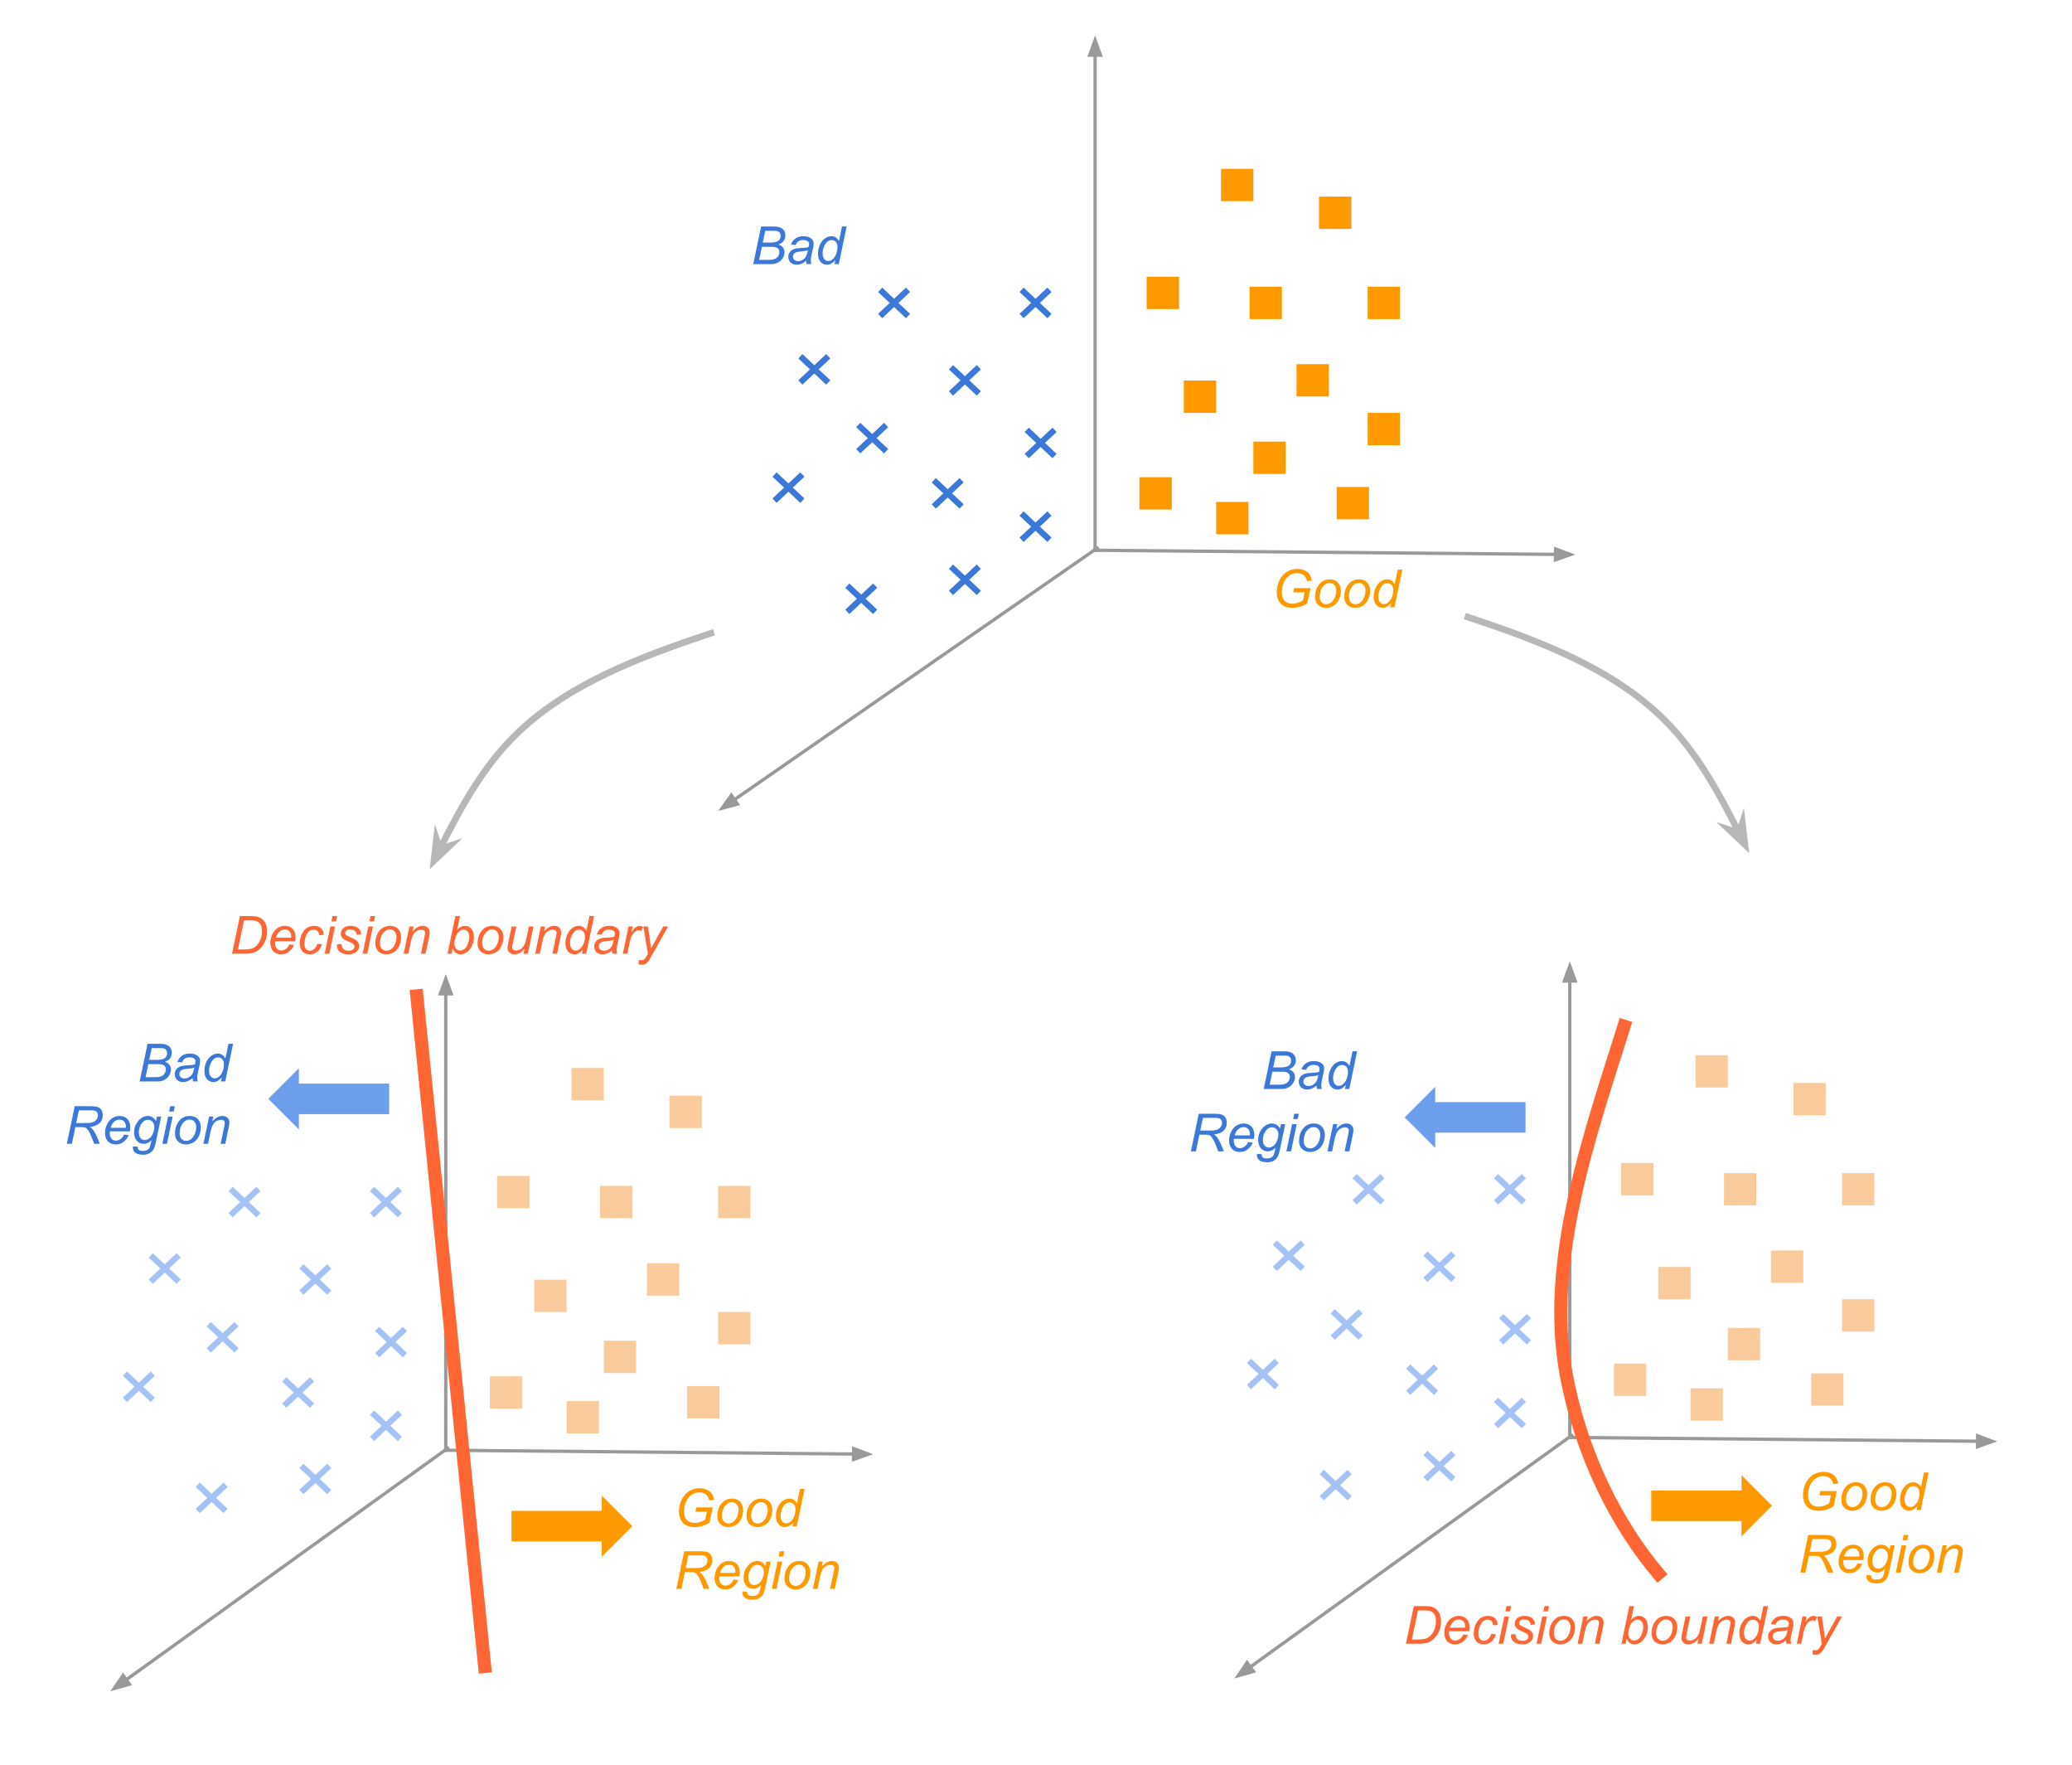 <svg version="1.1" viewBox="0.0 0.0 1261.976 1074.945" fill="none" stroke="none" stroke-linecap="square" stroke-miterlimit="10" xmlns:xlink="http://www.w3.org/1999/xlink" xmlns="http://www.w3.org/2000/svg"><clipPath id="p.0"><path d="m0 0l1261.976 0l0 1074.945l-1261.976 0l0 -1074.945z" clip-rule="nonzero"/></clipPath><g clip-path="url(#p.0)"><path fill="#000000" fill-opacity="0.0" d="m0 0l1261.976 0l0 1074.945l-1261.976 0z" fill-rule="evenodd"/><path fill="#000000" fill-opacity="0.0" d="m666.969 335.061l0 -313.449" fill-rule="evenodd"/><path stroke="#999999" stroke-width="2.0" stroke-linejoin="round" stroke-linecap="butt" d="m666.969 335.061l0 -301.449" fill-rule="evenodd"/><path fill="#999999" stroke="#999999" stroke-width="2.0" stroke-linecap="butt" d="m670.273 33.612l-3.303 -9.076l-3.303 9.076z" fill-rule="evenodd"/><path fill="#000000" fill-opacity="0.0" d="m668.279 333.749l-230.835 160.0" fill-rule="evenodd"/><path stroke="#999999" stroke-width="2.0" stroke-linejoin="round" stroke-linecap="butt" d="m668.279 333.749l-220.972 153.164" fill-rule="evenodd"/><path fill="#999999" stroke="#999999" stroke-width="2.0" stroke-linecap="butt" d="m445.425 484.198l-5.578 7.885l9.341 -2.455z" fill-rule="evenodd"/><path fill="#000000" fill-opacity="0.0" d="m666.968 335.061l292.472 2.614" fill-rule="evenodd"/><path stroke="#999999" stroke-width="2.0" stroke-linejoin="round" stroke-linecap="butt" d="m666.968 335.061l280.473 2.507" fill-rule="evenodd"/><path fill="#999999" stroke="#999999" stroke-width="2.0" stroke-linecap="butt" d="m947.412 340.872l9.105 -3.222l-9.046 -3.384z" fill-rule="evenodd"/><path fill="#3c78d8" d="m486.22 218.255l2.503 -2.663l7.235 6.802l7.235 -6.802l2.503 2.663l-7.07 6.648l7.07 6.648l-2.503 2.663l-7.235 -6.802l-7.235 6.802l-2.503 -2.663l7.07 -6.648z" fill-rule="evenodd"/><path fill="#3c78d8" d="m470.464 290.255l2.503 -2.663l7.235 6.802l7.235 -6.802l2.503 2.663l-7.07 6.648l7.07 6.648l-2.503 2.663l-7.235 -6.802l-7.235 6.802l-2.503 -2.663l7.07 -6.648z" fill-rule="evenodd"/><path fill="#3c78d8" d="m521.482 260.124l2.503 -2.663l7.235 6.802l7.235 -6.802l2.503 2.663l-7.07 6.648l7.07 6.648l-2.503 2.663l-7.235 -6.802l-7.235 6.802l-2.503 -2.663l7.07 -6.648z" fill-rule="evenodd"/><path fill="#3c78d8" d="m567.467 293.757l2.503 -2.663l7.235 6.802l7.235 -6.802l2.503 2.663l-7.07 6.648l7.07 6.648l-2.503 2.663l-7.235 -6.802l-7.235 6.802l-2.503 -2.663l7.07 -6.648z" fill-rule="evenodd"/><path fill="#3c78d8" d="m534.806 177.793l2.503 -2.663l7.235 6.802l7.235 -6.802l2.503 2.663l-7.07 6.648l7.07 6.648l-2.503 2.663l-7.235 -6.802l-7.235 6.802l-2.503 -2.663l7.07 -6.648z" fill-rule="evenodd"/><path fill="#3c78d8" d="m620.962 177.793l2.503 -2.663l7.234 6.802l7.235 -6.802l2.503 2.663l-7.07 6.648l7.07 6.648l-2.503 2.663l-7.235 -6.802l-7.234 6.802l-2.503 -2.663l7.07 -6.648z" fill-rule="evenodd"/><path fill="#3c78d8" d="m577.953 224.94l2.503 -2.663l7.235 6.802l7.235 -6.802l2.503 2.663l-7.07 6.648l7.07 6.648l-2.503 2.663l-7.235 -6.802l-7.235 6.802l-2.503 -2.663l7.07 -6.648z" fill-rule="evenodd"/><path fill="#3c78d8" d="m624.067 263.048l2.503 -2.663l7.235 6.802l7.235 -6.802l2.503 2.663l-7.07 6.648l7.07 6.648l-2.503 2.663l-7.235 -6.802l-7.235 6.802l-2.503 -2.663l7.07 -6.648z" fill-rule="evenodd"/><path fill="#3c78d8" d="m514.803 357.927l2.503 -2.663l7.235 6.802l7.235 -6.802l2.503 2.663l-7.07 6.648l7.07 6.648l-2.503 2.663l-7.235 -6.802l-7.235 6.802l-2.503 -2.663l7.07 -6.648z" fill-rule="evenodd"/><path fill="#3c78d8" d="m620.961 314.025l2.503 -2.663l7.235 6.802l7.235 -6.802l2.503 2.663l-7.07 6.648l7.07 6.648l-2.503 2.663l-7.235 -6.802l-7.235 6.802l-2.503 -2.663l7.07 -6.648z" fill-rule="evenodd"/><path fill="#3c78d8" d="m577.953 346.381l2.503 -2.663l7.235 6.802l7.235 -6.802l2.503 2.663l-7.07 6.648l7.07 6.648l-2.503 2.663l-7.235 -6.802l-7.235 6.802l-2.503 -2.663l7.07 -6.648z" fill-rule="evenodd"/><path fill="#000000" fill-opacity="0.0" d="m758.108 339.398l111.055 0l0 37.228l-111.055 0z" fill-rule="evenodd"/><path fill="#ff9900" d="m787.604 360.701l0.547 -2.594l10.031 0l-1.953 9.328q-1.891 1.188 -4.312 1.938q-2.422 0.75 -4.766 0.75q-5.0 0 -7.469 -3.016q-2.078 -2.547 -2.078 -6.547q0 -4.125 1.812 -7.5q1.828 -3.391 4.594 -5.0q2.781 -1.625 6.172 -1.625q2.438 0 4.375 0.891q1.938 0.875 2.969 2.359q1.031 1.469 1.484 3.844l-3.0 0.328q-0.484 -2.359 -2.016 -3.609q-1.516 -1.266 -3.906 -1.266q-2.484 0 -4.641 1.359q-2.156 1.344 -3.453 4.078q-1.281 2.719 -1.281 6.188q0 3.453 1.703 5.219q1.703 1.766 4.703 1.766q2.984 0 6.422 -1.969l1.031 -4.922l-6.969 0zm13.344 2.734q0 -4.859 2.859 -8.047q2.359 -2.625 6.188 -2.625q3.0 0 4.828 1.875q1.844 1.875 1.844 5.062q0 2.859 -1.156 5.328q-1.156 2.453 -3.297 3.766q-2.125 1.312 -4.484 1.312q-1.938 0 -3.531 -0.828q-1.578 -0.828 -2.422 -2.344q-0.828 -1.516 -0.828 -3.5zm2.828 -0.281q0 2.344 1.125 3.562q1.125 1.203 2.859 1.203q0.906 0 1.797 -0.359q0.891 -0.375 1.656 -1.125q0.766 -0.75 1.297 -1.703q0.547 -0.969 0.875 -2.078q0.484 -1.547 0.484 -2.969q0 -2.25 -1.141 -3.484q-1.125 -1.25 -2.844 -1.25q-1.328 0 -2.422 0.641q-1.094 0.625 -1.984 1.844q-0.875 1.219 -1.297 2.844q-0.406 1.609 -0.406 2.875zm14.969 0.281q0 -4.859 2.859 -8.047q2.359 -2.625 6.188 -2.625q3.0 0 4.828 1.875q1.844 1.875 1.844 5.062q0 2.859 -1.156 5.328q-1.156 2.453 -3.297 3.766q-2.125 1.312 -4.484 1.312q-1.938 0 -3.531 -0.828q-1.578 -0.828 -2.422 -2.344q-0.828 -1.516 -0.828 -3.5zm2.828 -0.281q0 2.344 1.125 3.562q1.125 1.203 2.859 1.203q0.906 0 1.797 -0.359q0.891 -0.375 1.656 -1.125q0.766 -0.75 1.297 -1.703q0.547 -0.969 0.875 -2.078q0.484 -1.547 0.484 -2.969q0 -2.25 -1.141 -3.484q-1.125 -1.25 -2.844 -1.25q-1.328 0 -2.422 0.641q-1.094 0.625 -1.984 1.844q-0.875 1.219 -1.297 2.844q-0.406 1.609 -0.406 2.875zm25.656 4.172q-2.422 2.781 -5.062 2.781q-2.359 0 -3.938 -1.734q-1.562 -1.75 -1.562 -5.062q0 -3.031 1.234 -5.531q1.25 -2.516 3.109 -3.766q1.875 -1.25 3.75 -1.25q3.094 0 4.672 2.984l1.875 -8.922l2.812 0l-4.781 22.906l-2.609 0l0.5 -2.406zm-7.75 -4.547q0 1.734 0.344 2.734q0.344 1.0 1.172 1.672q0.828 0.656 1.984 0.656q1.922 0 3.484 -2.0q2.094 -2.656 2.094 -6.562q0 -1.969 -1.031 -3.078q-1.031 -1.109 -2.594 -1.109q-1.016 0 -1.859 0.453q-0.828 0.453 -1.656 1.547q-0.812 1.078 -1.375 2.75q-0.562 1.672 -0.562 2.938z" fill-rule="nonzero"/><path fill="#ff9900" d="m693.99 290.562l19.685 0l0 19.685l-19.685 0z" fill-rule="evenodd"/><path fill="#ff9900" d="m789.662 221.745l19.685 0l0 19.685l-19.685 0z" fill-rule="evenodd"/><path fill="#ff9900" d="m761.057 174.598l19.685 0l0 19.685l-19.685 0z" fill-rule="evenodd"/><path fill="#ff9900" d="m832.985 251.407l19.685 0l0 19.685l-19.685 0z" fill-rule="evenodd"/><path fill="#ff9900" d="m832.985 174.598l19.685 0l0 19.685l-19.685 0z" fill-rule="evenodd"/><path fill="#ff9900" d="m803.363 119.711l19.685 0l0 19.685l-19.685 0z" fill-rule="evenodd"/><path fill="#ff9900" d="m740.696 305.651l19.685 0l0 19.685l-19.685 0z" fill-rule="evenodd"/><path fill="#ff9900" d="m814.13 296.512l19.685 0l0 19.685l-19.685 0z" fill-rule="evenodd"/><path fill="#ff9900" d="m763.387 268.891l19.685 0l0 19.685l-19.685 0z" fill-rule="evenodd"/><path fill="#ff9900" d="m721.011 231.72l19.685 0l0 19.685l-19.685 0z" fill-rule="evenodd"/><path fill="#ff9900" d="m698.396 168.492l19.685 0l0 19.685l-19.685 0z" fill-rule="evenodd"/><path fill="#ff9900" d="m743.702 102.795l19.685 0l0 19.685l-19.685 0z" fill-rule="evenodd"/><path fill="#000000" fill-opacity="0.0" d="m425.108 130.48l98.205 0l0 37.228l-98.205 0z" fill-rule="evenodd"/><path fill="#3c78d8" d="m458.766 160.814l4.797 -22.906l7.094 0q1.938 0 2.875 0.156q1.531 0.266 2.578 0.938q1.062 0.656 1.641 1.812q0.578 1.141 0.578 2.531q0 1.891 -1.047 3.328q-1.031 1.438 -3.172 2.188q1.859 0.609 2.781 1.844q0.922 1.219 0.922 2.859q0 1.891 -1.094 3.625q-1.078 1.734 -2.875 2.688q-1.781 0.938 -3.984 0.938l-11.094 0zm5.812 -13.125l4.641 0q3.328 0 4.781 -1.062q1.469 -1.062 1.469 -3.094q0 -0.969 -0.453 -1.672q-0.453 -0.703 -1.219 -1.016q-0.75 -0.328 -2.844 -0.328l-4.875 0l-1.5 7.172zm-2.203 10.531l5.219 0q2.078 0 2.797 -0.141q1.453 -0.25 2.359 -0.844q0.906 -0.609 1.422 -1.594q0.516 -0.984 0.516 -2.062q0 -1.609 -1.016 -2.438q-1.0 -0.844 -3.828 -0.844l-5.812 0l-1.656 7.922zm28.594 0.531q-1.469 1.266 -2.828 1.859q-1.359 0.578 -2.906 0.578q-2.297 0 -3.703 -1.344q-1.406 -1.359 -1.406 -3.469q0 -1.391 0.625 -2.453q0.641 -1.078 1.688 -1.719q1.047 -0.656 2.562 -0.938q0.953 -0.188 3.609 -0.297q2.672 -0.109 3.828 -0.562q0.328 -1.156 0.328 -1.922q0 -0.984 -0.719 -1.547q-0.984 -0.781 -2.875 -0.781q-1.781 0 -2.922 0.797q-1.125 0.781 -1.641 2.234l-2.859 -0.25q0.875 -2.469 2.766 -3.781q1.906 -1.312 4.797 -1.312q3.078 0 4.875 1.469q1.375 1.094 1.375 2.844q0 1.328 -0.391 3.078l-0.922 4.125q-0.438 1.969 -0.438 3.203q0 0.781 0.344 2.25l-2.859 0q-0.234 -0.812 -0.328 -2.062zm1.047 -6.344q-0.594 0.234 -1.281 0.359q-0.672 0.125 -2.266 0.266q-2.469 0.219 -3.484 0.562q-1.016 0.328 -1.531 1.062q-0.516 0.734 -0.516 1.625q0 1.188 0.812 1.953q0.828 0.766 2.344 0.766q1.406 0 2.703 -0.734q1.297 -0.75 2.047 -2.078q0.75 -1.328 1.172 -3.781zm16.75 6.0q-2.422 2.781 -5.062 2.781q-2.359 0 -3.938 -1.734q-1.562 -1.75 -1.562 -5.062q0 -3.031 1.234 -5.531q1.25 -2.516 3.109 -3.766q1.875 -1.25 3.75 -1.25q3.094 0 4.672 2.984l1.875 -8.922l2.812 0l-4.781 22.906l-2.609 0l0.5 -2.406zm-7.75 -4.547q0 1.734 0.344 2.734q0.344 1.0 1.172 1.672q0.828 0.656 1.984 0.656q1.922 0 3.484 -2.0q2.094 -2.656 2.094 -6.562q0 -1.969 -1.031 -3.078q-1.031 -1.109 -2.594 -1.109q-1.016 0 -1.859 0.453q-0.828 0.453 -1.656 1.547q-0.812 1.078 -1.375 2.75q-0.562 1.672 -0.562 2.938z" fill-rule="nonzero"/><path fill="#000000" fill-opacity="0.0" d="m271.501 883.044l0 -289.94" fill-rule="evenodd"/><path stroke="#999999" stroke-width="2.0" stroke-linejoin="round" stroke-linecap="butt" d="m271.501 883.044l0 -277.94" fill-rule="evenodd"/><path fill="#999999" stroke="#999999" stroke-width="2.0" stroke-linecap="butt" d="m274.804 605.104l-3.303 -9.076l-3.303 9.076z" fill-rule="evenodd"/><path fill="#000000" fill-opacity="0.0" d="m272.667 881.83l-205.512 148.0" fill-rule="evenodd"/><path stroke="#999999" stroke-width="2.0" stroke-linejoin="round" stroke-linecap="butt" d="m272.667 881.83l-195.774 140.987" fill-rule="evenodd"/><path fill="#999999" stroke="#999999" stroke-width="2.0" stroke-linecap="butt" d="m74.962 1020.137l-5.435 7.985l9.296 -2.623z" fill-rule="evenodd"/><path fill="#000000" fill-opacity="0.0" d="m271.5 883.044l260.388 2.418" fill-rule="evenodd"/><path stroke="#999999" stroke-width="2.0" stroke-linejoin="round" stroke-linecap="butt" d="m271.5 883.044l248.389 2.307" fill-rule="evenodd"/><path fill="#999999" stroke="#999999" stroke-width="2.0" stroke-linecap="butt" d="m519.858 888.654l9.107 -3.219l-9.045 -3.388z" fill-rule="evenodd"/><path fill="#a4c2f4" d="m90.595 765.736l2.503 -2.663l7.235 6.802l7.235 -6.802l2.503 2.663l-7.07 6.648l7.07 6.648l-2.503 2.663l-7.235 -6.802l-7.235 6.802l-2.503 -2.663l7.07 -6.648z" fill-rule="evenodd"/><path fill="#a4c2f4" d="m74.84 837.736l2.503 -2.663l7.235 6.802l7.235 -6.802l2.503 2.663l-7.07 6.648l7.07 6.648l-2.503 2.663l-7.235 -6.802l-7.235 6.802l-2.503 -2.663l7.07 -6.648z" fill-rule="evenodd"/><path fill="#a4c2f4" d="m125.857 807.604l2.503 -2.663l7.235 6.802l7.235 -6.802l2.503 2.663l-7.07 6.648l7.07 6.648l-2.503 2.663l-7.235 -6.802l-7.235 6.802l-2.503 -2.663l7.07 -6.648z" fill-rule="evenodd"/><path fill="#a4c2f4" d="m171.843 841.238l2.503 -2.663l7.235 6.802l7.235 -6.802l2.503 2.663l-7.07 6.648l7.07 6.648l-2.503 2.663l-7.235 -6.802l-7.235 6.802l-2.503 -2.663l7.07 -6.648z" fill-rule="evenodd"/><path fill="#a4c2f4" d="m139.181 725.273l2.503 -2.663l7.235 6.802l7.235 -6.802l2.503 2.663l-7.07 6.648l7.07 6.648l-2.503 2.663l-7.235 -6.802l-7.235 6.802l-2.503 -2.663l7.07 -6.648z" fill-rule="evenodd"/><path fill="#a4c2f4" d="m225.337 725.273l2.503 -2.663l7.235 6.802l7.235 -6.802l2.503 2.663l-7.07 6.648l7.07 6.648l-2.503 2.663l-7.235 -6.802l-7.235 6.802l-2.503 -2.663l7.07 -6.648z" fill-rule="evenodd"/><path fill="#a4c2f4" d="m182.328 772.42l2.503 -2.663l7.235 6.802l7.235 -6.802l2.503 2.663l-7.07 6.648l7.07 6.648l-2.503 2.663l-7.235 -6.802l-7.235 6.802l-2.503 -2.663l7.07 -6.648z" fill-rule="evenodd"/><path fill="#a4c2f4" d="m228.442 810.528l2.503 -2.663l7.235 6.802l7.235 -6.802l2.503 2.663l-7.07 6.648l7.07 6.648l-2.503 2.663l-7.235 -6.802l-7.235 6.802l-2.503 -2.663l7.07 -6.648z" fill-rule="evenodd"/><path fill="#a4c2f4" d="m119.178 905.408l2.503 -2.663l7.235 6.802l7.235 -6.802l2.503 2.663l-7.07 6.648l7.07 6.648l-2.503 2.663l-7.235 -6.802l-7.235 6.802l-2.503 -2.663l7.07 -6.648z" fill-rule="evenodd"/><path fill="#a4c2f4" d="m225.336 861.506l2.503 -2.663l7.235 6.802l7.235 -6.802l2.503 2.663l-7.07 6.648l7.07 6.648l-2.503 2.663l-7.235 -6.802l-7.235 6.802l-2.503 -2.663l7.07 -6.648z" fill-rule="evenodd"/><path fill="#a4c2f4" d="m182.328 893.861l2.503 -2.663l7.235 6.802l7.235 -6.802l2.503 2.663l-7.07 6.648l7.07 6.648l-2.503 2.663l-7.235 -6.802l-7.235 6.802l-2.503 -2.663l7.07 -6.648z" fill-rule="evenodd"/><path fill="#000000" fill-opacity="0.0" d="m401.43 889.097l140.693 0l0 95.276l-140.693 0z" fill-rule="evenodd"/><path fill="#ff9900" d="m423.54 920.424l0.547 -2.594l10.031 0l-1.953 9.328q-1.891 1.188 -4.312 1.938q-2.422 0.75 -4.766 0.75q-5.0 0 -7.469 -3.016q-2.078 -2.547 -2.078 -6.547q0 -4.125 1.812 -7.5q1.828 -3.391 4.594 -5.0q2.781 -1.625 6.172 -1.625q2.438 0 4.375 0.891q1.938 0.875 2.969 2.359q1.031 1.469 1.484 3.844l-3.0 0.328q-0.484 -2.359 -2.016 -3.609q-1.516 -1.266 -3.906 -1.266q-2.484 0 -4.641 1.359q-2.156 1.344 -3.453 4.078q-1.281 2.719 -1.281 6.188q0 3.453 1.703 5.219q1.703 1.766 4.703 1.766q2.984 0 6.422 -1.969l1.031 -4.922l-6.969 0zm13.344 2.734q0 -4.859 2.859 -8.047q2.359 -2.625 6.188 -2.625q3.0 0 4.828 1.875q1.844 1.875 1.844 5.062q0 2.859 -1.156 5.328q-1.156 2.453 -3.297 3.766q-2.125 1.312 -4.484 1.312q-1.938 0 -3.531 -0.828q-1.578 -0.828 -2.422 -2.344q-0.828 -1.516 -0.828 -3.5zm2.828 -0.281q0 2.344 1.125 3.562q1.125 1.203 2.859 1.203q0.906 0 1.797 -0.359q0.891 -0.375 1.656 -1.125q0.766 -0.75 1.297 -1.703q0.547 -0.969 0.875 -2.078q0.484 -1.547 0.484 -2.969q0 -2.25 -1.141 -3.484q-1.125 -1.25 -2.844 -1.25q-1.328 0 -2.422 0.641q-1.094 0.625 -1.984 1.844q-0.875 1.219 -1.297 2.844q-0.406 1.609 -0.406 2.875zm14.969 0.281q0 -4.859 2.859 -8.047q2.359 -2.625 6.188 -2.625q3.0 0 4.828 1.875q1.844 1.875 1.844 5.062q0 2.859 -1.156 5.328q-1.156 2.453 -3.297 3.766q-2.125 1.312 -4.484 1.312q-1.938 0 -3.531 -0.828q-1.578 -0.828 -2.422 -2.344q-0.828 -1.516 -0.828 -3.5zm2.828 -0.281q0 2.344 1.125 3.562q1.125 1.203 2.859 1.203q0.906 0 1.797 -0.359q0.891 -0.375 1.656 -1.125q0.766 -0.75 1.297 -1.703q0.547 -0.969 0.875 -2.078q0.484 -1.547 0.484 -2.969q0 -2.25 -1.141 -3.484q-1.125 -1.25 -2.844 -1.25q-1.328 0 -2.422 0.641q-1.094 0.625 -1.984 1.844q-0.875 1.219 -1.297 2.844q-0.406 1.609 -0.406 2.875zm25.656 4.172q-2.422 2.781 -5.062 2.781q-2.359 0 -3.938 -1.734q-1.562 -1.75 -1.562 -5.062q0 -3.031 1.234 -5.531q1.25 -2.516 3.109 -3.766q1.875 -1.25 3.75 -1.25q3.094 0 4.672 2.984l1.875 -8.922l2.812 0l-4.781 22.906l-2.609 0l0.5 -2.406zm-7.75 -4.547q0 1.734 0.344 2.734q0.344 1.0 1.172 1.672q0.828 0.656 1.984 0.656q1.922 0 3.484 -2.0q2.094 -2.656 2.094 -6.562q0 -1.969 -1.031 -3.078q-1.031 -1.109 -2.594 -1.109q-1.016 0 -1.859 0.453q-0.828 0.453 -1.656 1.547q-0.812 1.078 -1.375 2.75q-0.562 1.672 -0.562 2.938z" fill-rule="nonzero"/><path fill="#ff9900" d="m411.93 967.455l4.797 -22.906l9.609 0q2.844 0 4.312 0.484q1.469 0.469 2.297 1.781q0.844 1.312 0.844 3.312q0 2.797 -1.828 4.641q-1.828 1.844 -5.906 2.391q1.25 0.922 1.891 1.812q1.438 2.016 2.312 4.172l1.75 4.312l-3.422 0l-1.641 -4.266q-0.891 -2.312 -2.031 -4.0q-0.781 -1.172 -1.594 -1.531q-0.812 -0.375 -2.641 -0.375l-3.562 0l-2.125 10.172l-3.062 0zm5.703 -12.656l4.234 0q2.938 0 3.828 -0.078q1.734 -0.172 2.844 -0.781q1.109 -0.609 1.719 -1.641q0.609 -1.031 0.609 -2.219q0 -1.0 -0.453 -1.734q-0.453 -0.75 -1.188 -1.016q-0.734 -0.266 -2.5 -0.266l-7.469 0l-1.625 7.734zm29.156 7.016l2.75 0.281q-0.594 2.047 -2.734 3.891q-2.125 1.844 -5.078 1.844q-1.844 0 -3.391 -0.844q-1.531 -0.859 -2.344 -2.484q-0.797 -1.625 -0.797 -3.703q0 -2.719 1.25 -5.266q1.266 -2.562 3.266 -3.797q2.0 -1.25 4.328 -1.25q2.969 0 4.734 1.844q1.781 1.844 1.781 5.031q0 1.219 -0.219 2.5l-12.219 0q-0.062 0.484 -0.062 0.875q0 2.328 1.062 3.562q1.078 1.219 2.625 1.219q1.453 0 2.859 -0.953q1.406 -0.953 2.188 -2.75zm-8.219 -4.109l9.312 0q0.016 -0.438 0.016 -0.625q0 -2.125 -1.062 -3.25q-1.062 -1.141 -2.734 -1.141q-1.812 0 -3.312 1.25q-1.484 1.25 -2.219 3.766zm13.672 11.25l2.859 0.266q-0.031 0.969 0.234 1.453q0.266 0.484 0.844 0.75q0.766 0.344 1.984 0.344q2.562 0 3.688 -1.328q0.734 -0.891 1.359 -3.875l0.281 -1.344q-2.203 2.234 -4.688 2.234q-2.516 0 -4.219 -1.844q-1.688 -1.859 -1.688 -5.25q0 -2.797 1.328 -5.141q1.344 -2.344 3.188 -3.531q1.844 -1.203 3.797 -1.203q3.266 0 5.031 3.094l0.562 -2.719l2.594 0l-3.344 16.016q-0.547 2.641 -1.438 4.109q-0.891 1.484 -2.484 2.297q-1.578 0.812 -3.656 0.812q-2.0 0 -3.453 -0.516q-1.438 -0.516 -2.156 -1.516q-0.703 -0.984 -0.703 -2.266q0 -0.391 0.078 -0.844zm3.531 -8.844q0 1.703 0.328 2.562q0.469 1.203 1.328 1.844q0.875 0.625 1.938 0.625q1.391 0 2.766 -0.969q1.375 -0.984 2.219 -3.031q0.859 -2.047 0.859 -3.906q0 -2.047 -1.141 -3.25q-1.125 -1.219 -2.797 -1.219q-1.031 0 -2.0 0.562q-0.969 0.547 -1.812 1.688q-0.828 1.125 -1.266 2.703q-0.422 1.578 -0.422 2.391zm18.438 -12.359l0.672 -3.203l2.812 0l-0.672 3.203l-2.812 0zm-4.125 19.703l3.469 -16.594l2.828 0l-3.469 16.594l-2.828 0zm7.719 -6.297q0 -4.859 2.859 -8.047q2.359 -2.625 6.188 -2.625q3.0 0 4.828 1.875q1.844 1.875 1.844 5.062q0 2.859 -1.156 5.328q-1.156 2.453 -3.297 3.766q-2.125 1.312 -4.484 1.312q-1.938 0 -3.531 -0.828q-1.578 -0.828 -2.422 -2.344q-0.828 -1.516 -0.828 -3.5zm2.828 -0.281q0 2.344 1.125 3.562q1.125 1.203 2.859 1.203q0.906 0 1.797 -0.359q0.891 -0.375 1.656 -1.125q0.766 -0.75 1.297 -1.703q0.547 -0.969 0.875 -2.078q0.484 -1.547 0.484 -2.969q0 -2.25 -1.141 -3.484q-1.125 -1.25 -2.844 -1.25q-1.328 0 -2.422 0.641q-1.094 0.625 -1.984 1.844q-0.875 1.219 -1.297 2.844q-0.406 1.609 -0.406 2.875zm14.469 6.578l3.469 -16.594l2.562 0l-0.609 2.891q1.672 -1.703 3.125 -2.484q1.453 -0.781 2.969 -0.781q2.016 0 3.156 1.094q1.156 1.094 1.156 2.922q0 0.922 -0.406 2.906l-2.109 10.047l-2.828 0l2.203 -10.516q0.328 -1.531 0.328 -2.266q0 -0.828 -0.578 -1.344q-0.562 -0.516 -1.641 -0.516q-2.172 0 -3.875 1.562q-1.688 1.562 -2.484 5.359l-1.609 7.719l-2.828 0z" fill-rule="nonzero"/><path fill="#f9cb9c" d="m298.366 838.042l19.685 0l0 19.685l-19.685 0z" fill-rule="evenodd"/><path fill="#f9cb9c" d="m394.038 769.226l19.685 0l0 19.685l-19.685 0z" fill-rule="evenodd"/><path fill="#f9cb9c" d="m365.433 722.079l19.685 0l0 19.685l-19.685 0z" fill-rule="evenodd"/><path fill="#f9cb9c" d="m437.36 798.887l19.685 0l0 19.685l-19.685 0z" fill-rule="evenodd"/><path fill="#f9cb9c" d="m437.36 722.079l19.685 0l0 19.685l-19.685 0z" fill-rule="evenodd"/><path fill="#f9cb9c" d="m407.738 667.192l19.685 0l0 19.685l-19.685 0z" fill-rule="evenodd"/><path fill="#f9cb9c" d="m345.072 853.131l19.685 0l0 19.685l-19.685 0z" fill-rule="evenodd"/><path fill="#f9cb9c" d="m418.505 843.992l19.685 0l0 19.685l-19.685 0z" fill-rule="evenodd"/><path fill="#f9cb9c" d="m367.762 816.371l19.685 0l0 19.685l-19.685 0z" fill-rule="evenodd"/><path fill="#f9cb9c" d="m325.387 779.201l19.685 0l0 19.685l-19.685 0z" fill-rule="evenodd"/><path fill="#f9cb9c" d="m302.771 715.972l19.685 0l0 19.685l-19.685 0z" fill-rule="evenodd"/><path fill="#f9cb9c" d="m348.077 650.276l19.685 0l0 19.685l-19.685 0z" fill-rule="evenodd"/><path fill="#000000" fill-opacity="0.0" d="m27.161 628.831l122.457 0l0 73.858l-122.457 0z" fill-rule="evenodd"/><path fill="#3c78d8" d="m85.071 658.48l4.797 -22.906l7.094 0q1.938 0 2.875 0.156q1.531 0.266 2.578 0.938q1.062 0.656 1.641 1.812q0.578 1.141 0.578 2.531q0 1.891 -1.047 3.328q-1.031 1.438 -3.172 2.188q1.859 0.609 2.781 1.844q0.922 1.219 0.922 2.859q0 1.891 -1.094 3.625q-1.078 1.734 -2.875 2.688q-1.781 0.938 -3.984 0.938l-11.094 0zm5.812 -13.125l4.641 0q3.328 0 4.781 -1.062q1.469 -1.062 1.469 -3.094q0 -0.969 -0.453 -1.672q-0.453 -0.703 -1.219 -1.016q-0.75 -0.328 -2.844 -0.328l-4.875 0l-1.5 7.172zm-2.203 10.531l5.219 0q2.078 0 2.797 -0.141q1.453 -0.25 2.359 -0.844q0.906 -0.609 1.422 -1.594q0.516 -0.984 0.516 -2.062q0 -1.609 -1.016 -2.438q-1.0 -0.844 -3.828 -0.844l-5.812 0l-1.656 7.922zm28.594 0.531q-1.469 1.266 -2.828 1.859q-1.359 0.578 -2.906 0.578q-2.297 0 -3.703 -1.344q-1.406 -1.359 -1.406 -3.469q0 -1.391 0.625 -2.453q0.641 -1.078 1.688 -1.719q1.047 -0.656 2.562 -0.938q0.953 -0.188 3.609 -0.297q2.672 -0.109 3.828 -0.562q0.328 -1.156 0.328 -1.922q0 -0.984 -0.719 -1.547q-0.984 -0.781 -2.875 -0.781q-1.781 0 -2.922 0.797q-1.125 0.781 -1.641 2.234l-2.859 -0.25q0.875 -2.469 2.766 -3.781q1.906 -1.312 4.797 -1.312q3.078 0 4.875 1.469q1.375 1.094 1.375 2.844q0 1.328 -0.391 3.078l-0.922 4.125q-0.438 1.969 -0.438 3.203q0 0.781 0.344 2.25l-2.859 0q-0.234 -0.812 -0.328 -2.062zm1.047 -6.344q-0.594 0.234 -1.281 0.359q-0.672 0.125 -2.266 0.266q-2.469 0.219 -3.484 0.562q-1.016 0.328 -1.531 1.062q-0.516 0.734 -0.516 1.625q0 1.188 0.812 1.953q0.828 0.766 2.344 0.766q1.406 0 2.703 -0.734q1.297 -0.75 2.047 -2.078q0.75 -1.328 1.172 -3.781zm16.75 6.0q-2.422 2.781 -5.062 2.781q-2.359 0 -3.938 -1.734q-1.562 -1.75 -1.562 -5.062q0 -3.031 1.234 -5.531q1.25 -2.516 3.109 -3.766q1.875 -1.25 3.75 -1.25q3.094 0 4.672 2.984l1.875 -8.922l2.812 0l-4.781 22.906l-2.609 0l0.5 -2.406zm-7.75 -4.547q0 1.734 0.344 2.734q0.344 1.0 1.172 1.672q0.828 0.656 1.984 0.656q1.922 0 3.484 -2.0q2.094 -2.656 2.094 -6.562q0 -1.969 -1.031 -3.078q-1.031 -1.109 -2.594 -1.109q-1.016 0 -1.859 0.453q-0.828 0.453 -1.656 1.547q-0.812 1.078 -1.375 2.75q-0.562 1.672 -0.562 2.938z" fill-rule="nonzero"/><path fill="#3c78d8" d="m40.712 696.48l4.797 -22.906l9.609 0q2.844 0 4.312 0.484q1.469 0.469 2.297 1.781q0.844 1.312 0.844 3.312q0 2.797 -1.828 4.641q-1.828 1.844 -5.906 2.391q1.25 0.922 1.891 1.812q1.438 2.016 2.312 4.172l1.75 4.312l-3.422 0l-1.641 -4.266q-0.891 -2.312 -2.031 -4.0q-0.781 -1.172 -1.594 -1.531q-0.812 -0.375 -2.641 -0.375l-3.562 0l-2.125 10.172l-3.062 0zm5.703 -12.656l4.234 0q2.938 0 3.828 -0.078q1.734 -0.172 2.844 -0.781q1.109 -0.609 1.719 -1.641q0.609 -1.031 0.609 -2.219q0 -1.0 -0.453 -1.734q-0.453 -0.75 -1.188 -1.016q-0.734 -0.266 -2.5 -0.266l-7.469 0l-1.625 7.734zm29.156 7.016l2.75 0.281q-0.594 2.047 -2.734 3.891q-2.125 1.844 -5.078 1.844q-1.844 0 -3.391 -0.844q-1.531 -0.859 -2.344 -2.484q-0.797 -1.625 -0.797 -3.703q0 -2.719 1.25 -5.266q1.266 -2.562 3.266 -3.797q2.0 -1.25 4.328 -1.25q2.969 0 4.734 1.844q1.781 1.844 1.781 5.031q0 1.219 -0.219 2.5l-12.219 0q-0.062 0.484 -0.062 0.875q0 2.328 1.062 3.562q1.078 1.219 2.625 1.219q1.453 0 2.859 -0.953q1.406 -0.953 2.188 -2.75zm-8.219 -4.109l9.312 0q0.016 -0.438 0.016 -0.625q0 -2.125 -1.062 -3.25q-1.062 -1.141 -2.734 -1.141q-1.812 0 -3.312 1.25q-1.484 1.25 -2.219 3.766zm13.672 11.25l2.859 0.266q-0.031 0.969 0.234 1.453q0.266 0.484 0.844 0.75q0.766 0.344 1.984 0.344q2.562 0 3.688 -1.328q0.734 -0.891 1.359 -3.875l0.281 -1.344q-2.203 2.234 -4.688 2.234q-2.516 0 -4.219 -1.844q-1.688 -1.859 -1.688 -5.25q0 -2.797 1.328 -5.141q1.344 -2.344 3.188 -3.531q1.844 -1.203 3.797 -1.203q3.266 0 5.031 3.094l0.562 -2.719l2.594 0l-3.344 16.016q-0.547 2.641 -1.438 4.109q-0.891 1.484 -2.484 2.297q-1.578 0.812 -3.656 0.812q-2.0 0 -3.453 -0.516q-1.438 -0.516 -2.156 -1.516q-0.703 -0.984 -0.703 -2.266q0 -0.391 0.078 -0.844zm3.531 -8.844q0 1.703 0.328 2.562q0.469 1.203 1.328 1.844q0.875 0.625 1.938 0.625q1.391 0 2.766 -0.969q1.375 -0.984 2.219 -3.031q0.859 -2.047 0.859 -3.906q0 -2.047 -1.141 -3.25q-1.125 -1.219 -2.797 -1.219q-1.031 0 -2.0 0.562q-0.969 0.547 -1.812 1.688q-0.828 1.125 -1.266 2.703q-0.422 1.578 -0.422 2.391zm18.438 -12.359l0.672 -3.203l2.812 0l-0.672 3.203l-2.812 0zm-4.125 19.703l3.469 -16.594l2.828 0l-3.469 16.594l-2.828 0zm7.719 -6.297q0 -4.859 2.859 -8.047q2.359 -2.625 6.188 -2.625q3.0 0 4.828 1.875q1.844 1.875 1.844 5.062q0 2.859 -1.156 5.328q-1.156 2.453 -3.297 3.766q-2.125 1.312 -4.484 1.312q-1.938 0 -3.531 -0.828q-1.578 -0.828 -2.422 -2.344q-0.828 -1.516 -0.828 -3.5zm2.828 -0.281q0 2.344 1.125 3.562q1.125 1.203 2.859 1.203q0.906 0 1.797 -0.359q0.891 -0.375 1.656 -1.125q0.766 -0.75 1.297 -1.703q0.547 -0.969 0.875 -2.078q0.484 -1.547 0.484 -2.969q0 -2.25 -1.141 -3.484q-1.125 -1.25 -2.844 -1.25q-1.328 0 -2.422 0.641q-1.094 0.625 -1.984 1.844q-0.875 1.219 -1.297 2.844q-0.406 1.609 -0.406 2.875zm14.469 6.578l3.469 -16.594l2.562 0l-0.609 2.891q1.672 -1.703 3.125 -2.484q1.453 -0.781 2.969 -0.781q2.016 0 3.156 1.094q1.156 1.094 1.156 2.922q0 0.922 -0.406 2.906l-2.109 10.047l-2.828 0l2.203 -10.516q0.328 -1.531 0.328 -2.266q0 -0.828 -0.578 -1.344q-0.562 -0.516 -1.641 -0.516q-2.172 0 -3.875 1.562q-1.688 1.562 -2.484 5.359l-1.609 7.719l-2.828 0z" fill-rule="nonzero"/><path fill="#000000" fill-opacity="0.0" d="m253.871 606.375l41.323 408.315" fill-rule="evenodd"/><path stroke="#ff6633" stroke-width="8.0" stroke-linejoin="round" stroke-linecap="butt" d="m253.871 606.375l41.323 408.315" fill-rule="evenodd"/><path fill="#000000" fill-opacity="0.0" d="m96.824 539.516l351.181 0l0 58.961l-351.181 0z" fill-rule="evenodd"/><path fill="#ff6633" d="m141.313 580.716l4.781 -22.906l6.906 0q2.484 0 3.797 0.359q1.875 0.484 3.203 1.734q1.328 1.234 2.0 3.094q0.672 1.859 0.672 4.172q0 2.766 -0.844 5.047q-0.828 2.266 -2.188 4.0q-1.344 1.719 -2.828 2.703q-1.469 0.969 -3.484 1.438q-1.531 0.359 -3.766 0.359l-8.25 0zm3.609 -2.594l3.625 0q2.453 0 4.359 -0.453q1.188 -0.281 2.031 -0.828q1.109 -0.703 2.016 -1.859q1.188 -1.531 1.891 -3.484q0.719 -1.969 0.719 -4.469q0 -2.781 -0.969 -4.266q-0.969 -1.5 -2.469 -1.984q-1.109 -0.359 -3.453 -0.359l-4.047 0l-3.703 17.703zm31.328 -3.047l2.75 0.281q-0.594 2.047 -2.734 3.891q-2.125 1.844 -5.078 1.844q-1.844 0 -3.391 -0.844q-1.531 -0.859 -2.344 -2.484q-0.797 -1.625 -0.797 -3.703q0 -2.719 1.25 -5.266q1.266 -2.562 3.266 -3.797q2.0 -1.25 4.328 -1.25q2.969 0 4.734 1.844q1.781 1.844 1.781 5.031q0 1.219 -0.219 2.5l-12.219 0q-0.062 0.484 -0.062 0.875q0 2.328 1.062 3.562q1.078 1.219 2.625 1.219q1.453 0 2.859 -0.953q1.406 -0.953 2.188 -2.75zm-8.219 -4.109l9.312 0q0.016 -0.438 0.016 -0.625q0 -2.125 -1.062 -3.25q-1.062 -1.141 -2.734 -1.141q-1.812 0 -3.312 1.25q-1.484 1.25 -2.219 3.766zm25.281 3.703l2.828 0.297q-1.062 3.109 -3.031 4.625q-1.953 1.5 -4.453 1.5q-2.703 0 -4.391 -1.75q-1.672 -1.75 -1.672 -4.891q0 -2.719 1.078 -5.344q1.078 -2.625 3.078 -3.984q2.016 -1.375 4.594 -1.375q2.672 0 4.234 1.516q1.562 1.5 1.562 3.984l-2.781 0.188q-0.016 -1.578 -0.922 -2.469q-0.891 -0.891 -2.359 -0.891q-1.703 0 -2.953 1.078q-1.25 1.078 -1.969 3.281q-0.703 2.188 -0.703 4.219q0 2.125 0.938 3.188q0.938 1.062 2.312 1.062q1.375 0 2.625 -1.047q1.266 -1.047 1.984 -3.188zm8.562 -13.656l0.672 -3.203l2.812 0l-0.672 3.203l-2.812 0zm-4.125 19.703l3.469 -16.594l2.828 0l-3.469 16.594l-2.828 0zm7.484 -5.672l2.828 -0.172q0 1.219 0.375 2.078q0.375 0.859 1.375 1.406q1.016 0.547 2.359 0.547q1.875 0 2.812 -0.75q0.938 -0.75 0.938 -1.766q0 -0.734 -0.562 -1.391q-0.578 -0.656 -2.828 -1.609q-2.234 -0.969 -2.859 -1.359q-1.047 -0.641 -1.578 -1.5q-0.531 -0.875 -0.531 -2.0q0 -1.969 1.562 -3.375q1.562 -1.406 4.375 -1.406q3.125 0 4.75 1.453q1.641 1.438 1.703 3.797l-2.766 0.188q-0.062 -1.5 -1.062 -2.375q-1.0 -0.875 -2.828 -0.875q-1.469 0 -2.281 0.672q-0.812 0.672 -0.812 1.453q0 0.781 0.703 1.375q0.469 0.406 2.422 1.25q3.25 1.406 4.094 2.219q1.344 1.297 1.344 3.156q0 1.234 -0.766 2.422q-0.75 1.188 -2.312 1.906q-1.547 0.703 -3.656 0.703q-2.875 0 -4.891 -1.422q-2.016 -1.422 -1.906 -4.625zm19.75 -14.031l0.672 -3.203l2.812 0l-0.672 3.203l-2.812 0zm-4.125 19.703l3.469 -16.594l2.828 0l-3.469 16.594l-2.828 0zm7.719 -6.297q0 -4.859 2.859 -8.047q2.359 -2.625 6.188 -2.625q3.0 0 4.828 1.875q1.844 1.875 1.844 5.062q0 2.859 -1.156 5.328q-1.156 2.453 -3.297 3.766q-2.125 1.312 -4.484 1.312q-1.938 0 -3.531 -0.828q-1.578 -0.828 -2.422 -2.344q-0.828 -1.516 -0.828 -3.5zm2.828 -0.281q0 2.344 1.125 3.562q1.125 1.203 2.859 1.203q0.906 0 1.797 -0.359q0.891 -0.375 1.656 -1.125q0.766 -0.75 1.297 -1.703q0.547 -0.969 0.875 -2.078q0.484 -1.547 0.484 -2.969q0 -2.25 -1.141 -3.484q-1.125 -1.25 -2.844 -1.25q-1.328 0 -2.422 0.641q-1.094 0.625 -1.984 1.844q-0.875 1.219 -1.297 2.844q-0.406 1.609 -0.406 2.875zm14.469 6.578l3.469 -16.594l2.562 0l-0.609 2.891q1.672 -1.703 3.125 -2.484q1.453 -0.781 2.969 -0.781q2.016 0 3.156 1.094q1.156 1.094 1.156 2.922q0 0.922 -0.406 2.906l-2.109 10.047l-2.828 0l2.203 -10.516q0.328 -1.531 0.328 -2.266q0 -0.828 -0.578 -1.344q-0.562 -0.516 -1.641 -0.516q-2.172 0 -3.875 1.562q-1.688 1.562 -2.484 5.359l-1.609 7.719l-2.828 0zm26.688 0l4.781 -22.906l2.828 0l-1.703 8.188q1.344 -1.234 2.438 -1.734q1.094 -0.516 2.281 -0.516q2.328 0 3.875 1.734q1.562 1.734 1.562 5.047q0 2.203 -0.625 4.031q-0.625 1.828 -1.547 3.078q-0.922 1.234 -1.906 1.984q-0.984 0.734 -2.016 1.094q-1.031 0.375 -1.984 0.375q-1.641 0 -2.891 -0.859q-1.25 -0.875 -1.953 -2.656l-0.656 3.141l-2.484 0zm4.188 -6.812l-0.016 0.531q0 2.125 1.016 3.234q1.016 1.109 2.531 1.109q1.484 0 2.719 -1.031q1.25 -1.047 2.047 -3.25q0.797 -2.203 0.797 -4.062q0 -2.094 -1.016 -3.25q-1.0 -1.156 -2.484 -1.156q-1.531 0 -2.812 1.188q-1.281 1.172 -2.141 3.625q-0.641 1.828 -0.641 3.062zm14.109 0.516q0 -4.859 2.859 -8.047q2.359 -2.625 6.188 -2.625q3.0 0 4.828 1.875q1.844 1.875 1.844 5.062q0 2.859 -1.156 5.328q-1.156 2.453 -3.297 3.766q-2.125 1.312 -4.484 1.312q-1.938 0 -3.531 -0.828q-1.578 -0.828 -2.422 -2.344q-0.828 -1.516 -0.828 -3.5zm2.828 -0.281q0 2.344 1.125 3.562q1.125 1.203 2.859 1.203q0.906 0 1.797 -0.359q0.891 -0.375 1.656 -1.125q0.766 -0.75 1.297 -1.703q0.547 -0.969 0.875 -2.078q0.484 -1.547 0.484 -2.969q0 -2.25 -1.141 -3.484q-1.125 -1.25 -2.844 -1.25q-1.328 0 -2.422 0.641q-1.094 0.625 -1.984 1.844q-0.875 1.219 -1.297 2.844q-0.406 1.609 -0.406 2.875zm25.797 3.578q-2.984 3.375 -6.109 3.375q-1.922 0 -3.109 -1.094q-1.172 -1.109 -1.172 -2.703q0 -1.047 0.531 -3.594l2.0 -9.578l2.828 0l-2.219 10.609q-0.281 1.328 -0.281 2.062q0 0.938 0.562 1.469q0.578 0.516 1.688 0.516q1.188 0 2.312 -0.578q1.141 -0.578 1.953 -1.562q0.828 -0.984 1.344 -2.328q0.344 -0.859 0.797 -3.016l1.5 -7.172l2.828 0l-3.469 16.594l-2.609 0l0.625 -3.0zm6.469 3.0l3.469 -16.594l2.562 0l-0.609 2.891q1.672 -1.703 3.125 -2.484q1.453 -0.781 2.969 -0.781q2.016 0 3.156 1.094q1.156 1.094 1.156 2.922q0 0.922 -0.406 2.906l-2.109 10.047l-2.828 0l2.203 -10.516q0.328 -1.531 0.328 -2.266q0 -0.828 -0.578 -1.344q-0.562 -0.516 -1.641 -0.516q-2.172 0 -3.875 1.562q-1.688 1.562 -2.484 5.359l-1.609 7.719l-2.828 0zm28.984 -2.406q-2.422 2.781 -5.062 2.781q-2.359 0 -3.938 -1.734q-1.562 -1.75 -1.562 -5.062q0 -3.031 1.234 -5.531q1.25 -2.516 3.109 -3.766q1.875 -1.25 3.75 -1.25q3.094 0 4.672 2.984l1.875 -8.922l2.812 0l-4.781 22.906l-2.609 0l0.5 -2.406zm-7.75 -4.547q0 1.734 0.344 2.734q0.344 1.0 1.172 1.672q0.828 0.656 1.984 0.656q1.922 0 3.484 -2.0q2.094 -2.656 2.094 -6.562q0 -1.969 -1.031 -3.078q-1.031 -1.109 -2.594 -1.109q-1.016 0 -1.859 0.453q-0.828 0.453 -1.656 1.547q-0.812 1.078 -1.375 2.75q-0.562 1.672 -0.562 2.938zm25.547 4.891q-1.469 1.266 -2.828 1.859q-1.359 0.578 -2.906 0.578q-2.297 0 -3.703 -1.344q-1.406 -1.359 -1.406 -3.469q0 -1.391 0.625 -2.453q0.641 -1.078 1.688 -1.719q1.047 -0.656 2.562 -0.938q0.953 -0.188 3.609 -0.297q2.672 -0.109 3.828 -0.562q0.328 -1.156 0.328 -1.922q0 -0.984 -0.719 -1.547q-0.984 -0.781 -2.875 -0.781q-1.781 0 -2.922 0.797q-1.125 0.781 -1.641 2.234l-2.859 -0.25q0.875 -2.469 2.766 -3.781q1.906 -1.312 4.797 -1.312q3.078 0 4.875 1.469q1.375 1.094 1.375 2.844q0 1.328 -0.391 3.078l-0.922 4.125q-0.438 1.969 -0.438 3.203q0 0.781 0.344 2.25l-2.859 0q-0.234 -0.812 -0.328 -2.062zm1.047 -6.344q-0.594 0.234 -1.281 0.359q-0.672 0.125 -2.266 0.266q-2.469 0.219 -3.484 0.562q-1.016 0.328 -1.531 1.062q-0.516 0.734 -0.516 1.625q0 1.188 0.812 1.953q0.828 0.766 2.344 0.766q1.406 0 2.703 -0.734q1.297 -0.75 2.047 -2.078q0.75 -1.328 1.172 -3.781zm5.562 8.406l3.469 -16.594l2.5 0l-0.703 3.391q1.281 -1.922 2.5 -2.844q1.234 -0.922 2.516 -0.922q0.844 0 2.078 0.609l-1.156 2.625q-0.734 -0.531 -1.609 -0.531q-1.484 0 -3.047 1.656q-1.562 1.656 -2.453 5.953l-1.406 6.656l-2.688 0zm9.594 6.406l0.172 -2.656q0.875 0.25 1.703 0.25q0.859 0 1.391 -0.391q0.688 -0.516 1.5 -1.938l0.906 -1.625l-2.766 -16.641l2.781 0l1.25 8.391q0.375 2.484 0.641 4.969l7.422 -13.359l2.953 0l-10.578 18.797q-1.531 2.75 -2.719 3.641q-1.188 0.891 -2.734 0.891q-0.984 0 -1.922 -0.328z" fill-rule="nonzero"/><path fill="#ff9900" d="m311.512 919.974l54.992 0l0 -9.307l18.614 18.614l-18.614 18.614l0 -9.307l-54.992 0z" fill-rule="evenodd"/><path fill="#6d9eeb" d="m163.417 669.102l18.614 -18.614l0 9.307l54.992 0l0 18.614l-54.992 0l0 9.307z" fill-rule="evenodd"/><path fill="#000000" fill-opacity="0.0" d="m956.091 875.257l0 -289.94" fill-rule="evenodd"/><path stroke="#999999" stroke-width="2.0" stroke-linejoin="round" stroke-linecap="butt" d="m956.091 875.257l0 -277.94" fill-rule="evenodd"/><path fill="#999999" stroke="#999999" stroke-width="2.0" stroke-linecap="butt" d="m959.395 597.317l-3.303 -9.076l-3.303 9.076z" fill-rule="evenodd"/><path fill="#000000" fill-opacity="0.0" d="m957.257 874.043l-205.512 148.0" fill-rule="evenodd"/><path stroke="#999999" stroke-width="2.0" stroke-linejoin="round" stroke-linecap="butt" d="m957.257 874.043l-195.774 140.987" fill-rule="evenodd"/><path fill="#999999" stroke="#999999" stroke-width="2.0" stroke-linecap="butt" d="m759.552 1012.35l-5.435 7.985l9.296 -2.623z" fill-rule="evenodd"/><path fill="#000000" fill-opacity="0.0" d="m956.09 875.257l260.388 2.418" fill-rule="evenodd"/><path stroke="#999999" stroke-width="2.0" stroke-linejoin="round" stroke-linecap="butt" d="m956.09 875.257l248.389 2.307" fill-rule="evenodd"/><path fill="#999999" stroke="#999999" stroke-width="2.0" stroke-linecap="butt" d="m1204.448 880.867l9.106 -3.219l-9.045 -3.388z" fill-rule="evenodd"/><path fill="#a4c2f4" d="m775.186 757.948l2.503 -2.663l7.235 6.802l7.235 -6.802l2.503 2.663l-7.07 6.648l7.07 6.648l-2.503 2.663l-7.235 -6.802l-7.235 6.802l-2.503 -2.663l7.07 -6.648z" fill-rule="evenodd"/><path fill="#a4c2f4" d="m759.43 829.948l2.503 -2.663l7.235 6.802l7.235 -6.802l2.503 2.663l-7.07 6.648l7.07 6.648l-2.503 2.663l-7.235 -6.802l-7.235 6.802l-2.503 -2.663l7.07 -6.648z" fill-rule="evenodd"/><path fill="#a4c2f4" d="m810.448 799.817l2.503 -2.663l7.235 6.802l7.235 -6.802l2.503 2.663l-7.07 6.648l7.07 6.648l-2.503 2.663l-7.235 -6.802l-7.235 6.802l-2.503 -2.663l7.07 -6.648z" fill-rule="evenodd"/><path fill="#a4c2f4" d="m856.433 833.45l2.503 -2.663l7.235 6.802l7.235 -6.802l2.503 2.663l-7.07 6.648l7.07 6.648l-2.503 2.663l-7.235 -6.802l-7.235 6.802l-2.503 -2.663l7.07 -6.648z" fill-rule="evenodd"/><path fill="#a4c2f4" d="m823.772 717.486l2.503 -2.663l7.235 6.802l7.235 -6.802l2.503 2.663l-7.07 6.648l7.07 6.648l-2.503 2.663l-7.235 -6.802l-7.235 6.802l-2.503 -2.663l7.07 -6.648z" fill-rule="evenodd"/><path fill="#a4c2f4" d="m909.928 717.486l2.503 -2.663l7.235 6.802l7.235 -6.802l2.503 2.663l-7.07 6.648l7.07 6.648l-2.503 2.663l-7.235 -6.802l-7.235 6.802l-2.503 -2.663l7.07 -6.648z" fill-rule="evenodd"/><path fill="#a4c2f4" d="m866.918 764.633l2.503 -2.663l7.235 6.802l7.235 -6.802l2.503 2.663l-7.07 6.648l7.07 6.648l-2.503 2.663l-7.235 -6.802l-7.235 6.802l-2.503 -2.663l7.07 -6.648z" fill-rule="evenodd"/><path fill="#a4c2f4" d="m913.033 802.741l2.503 -2.663l7.235 6.802l7.235 -6.802l2.503 2.663l-7.07 6.648l7.07 6.648l-2.503 2.663l-7.235 -6.802l-7.235 6.802l-2.503 -2.663l7.07 -6.648z" fill-rule="evenodd"/><path fill="#a4c2f4" d="m803.769 897.62l2.503 -2.663l7.235 6.802l7.235 -6.802l2.503 2.663l-7.07 6.648l7.07 6.648l-2.503 2.663l-7.235 -6.802l-7.235 6.802l-2.503 -2.663l7.07 -6.648z" fill-rule="evenodd"/><path fill="#a4c2f4" d="m909.926 853.718l2.503 -2.663l7.235 6.802l7.235 -6.802l2.503 2.663l-7.07 6.648l7.07 6.648l-2.503 2.663l-7.235 -6.802l-7.235 6.802l-2.503 -2.663l7.07 -6.648z" fill-rule="evenodd"/><path fill="#a4c2f4" d="m866.919 886.074l2.503 -2.663l7.235 6.802l7.235 -6.802l2.503 2.663l-7.07 6.648l7.07 6.648l-2.503 2.663l-7.235 -6.802l-7.235 6.802l-2.503 -2.663l7.07 -6.648z" fill-rule="evenodd"/><path fill="#000000" fill-opacity="0.0" d="m1086.021 881.31l140.693 0l0 90.992l-140.693 0z" fill-rule="evenodd"/><path fill="#ff9900" d="m1108.13 910.495l0.547 -2.594l10.031 0l-1.953 9.328q-1.891 1.188 -4.312 1.938q-2.422 0.75 -4.766 0.75q-5.0 0 -7.469 -3.016q-2.078 -2.547 -2.078 -6.547q0 -4.125 1.812 -7.5q1.828 -3.391 4.594 -5.0q2.781 -1.625 6.172 -1.625q2.438 0 4.375 0.891q1.938 0.875 2.969 2.359q1.031 1.469 1.484 3.844l-3.0 0.328q-0.484 -2.359 -2.016 -3.609q-1.516 -1.266 -3.906 -1.266q-2.484 0 -4.641 1.359q-2.156 1.344 -3.453 4.078q-1.281 2.719 -1.281 6.188q0 3.453 1.703 5.219q1.703 1.766 4.703 1.766q2.984 0 6.422 -1.969l1.031 -4.922l-6.969 0zm13.344 2.734q0 -4.859 2.859 -8.047q2.359 -2.625 6.188 -2.625q3.0 0 4.828 1.875q1.844 1.875 1.844 5.062q0 2.859 -1.156 5.328q-1.156 2.453 -3.297 3.766q-2.125 1.312 -4.484 1.312q-1.938 0 -3.531 -0.828q-1.578 -0.828 -2.422 -2.344q-0.828 -1.516 -0.828 -3.5zm2.828 -0.281q0 2.344 1.125 3.562q1.125 1.203 2.859 1.203q0.906 0 1.797 -0.359q0.891 -0.375 1.656 -1.125q0.766 -0.75 1.297 -1.703q0.547 -0.969 0.875 -2.078q0.484 -1.547 0.484 -2.969q0 -2.25 -1.141 -3.484q-1.125 -1.25 -2.844 -1.25q-1.328 0 -2.422 0.641q-1.094 0.625 -1.984 1.844q-0.875 1.219 -1.297 2.844q-0.406 1.609 -0.406 2.875zm14.969 0.281q0 -4.859 2.859 -8.047q2.359 -2.625 6.188 -2.625q3.0 0 4.828 1.875q1.844 1.875 1.844 5.062q0 2.859 -1.156 5.328q-1.156 2.453 -3.297 3.766q-2.125 1.312 -4.484 1.312q-1.938 0 -3.531 -0.828q-1.578 -0.828 -2.422 -2.344q-0.828 -1.516 -0.828 -3.5zm2.828 -0.281q0 2.344 1.125 3.562q1.125 1.203 2.859 1.203q0.906 0 1.797 -0.359q0.891 -0.375 1.656 -1.125q0.766 -0.75 1.297 -1.703q0.547 -0.969 0.875 -2.078q0.484 -1.547 0.484 -2.969q0 -2.25 -1.141 -3.484q-1.125 -1.25 -2.844 -1.25q-1.328 0 -2.422 0.641q-1.094 0.625 -1.984 1.844q-0.875 1.219 -1.297 2.844q-0.406 1.609 -0.406 2.875zm25.656 4.172q-2.422 2.781 -5.062 2.781q-2.359 0 -3.938 -1.734q-1.562 -1.75 -1.562 -5.062q0 -3.031 1.234 -5.531q1.25 -2.516 3.109 -3.766q1.875 -1.25 3.75 -1.25q3.094 0 4.672 2.984l1.875 -8.922l2.812 0l-4.781 22.906l-2.609 0l0.5 -2.406zm-7.75 -4.547q0 1.734 0.344 2.734q0.344 1.0 1.172 1.672q0.828 0.656 1.984 0.656q1.922 0 3.484 -2.0q2.094 -2.656 2.094 -6.562q0 -1.969 -1.031 -3.078q-1.031 -1.109 -2.594 -1.109q-1.016 0 -1.859 0.453q-0.828 0.453 -1.656 1.547q-0.812 1.078 -1.375 2.75q-0.562 1.672 -0.562 2.938z" fill-rule="nonzero"/><path fill="#ff9900" d="m1096.521 957.526l4.797 -22.906l9.609 0q2.844 0 4.312 0.484q1.469 0.469 2.297 1.781q0.844 1.312 0.844 3.312q0 2.797 -1.828 4.641q-1.828 1.844 -5.906 2.391q1.25 0.922 1.891 1.812q1.438 2.016 2.312 4.172l1.75 4.312l-3.422 0l-1.641 -4.266q-0.891 -2.312 -2.031 -4.0q-0.781 -1.172 -1.594 -1.531q-0.812 -0.375 -2.641 -0.375l-3.562 0l-2.125 10.172l-3.062 0zm5.703 -12.656l4.234 0q2.938 0 3.828 -0.078q1.734 -0.172 2.844 -0.781q1.109 -0.609 1.719 -1.641q0.609 -1.031 0.609 -2.219q0 -1.0 -0.453 -1.734q-0.453 -0.75 -1.188 -1.016q-0.734 -0.266 -2.5 -0.266l-7.469 0l-1.625 7.734zm29.156 7.016l2.75 0.281q-0.594 2.047 -2.734 3.891q-2.125 1.844 -5.078 1.844q-1.844 0 -3.391 -0.844q-1.531 -0.859 -2.344 -2.484q-0.797 -1.625 -0.797 -3.703q0 -2.719 1.25 -5.266q1.266 -2.562 3.266 -3.797q2.0 -1.25 4.328 -1.25q2.969 0 4.734 1.844q1.781 1.844 1.781 5.031q0 1.219 -0.219 2.5l-12.219 0q-0.062 0.484 -0.062 0.875q0 2.328 1.062 3.562q1.078 1.219 2.625 1.219q1.453 0 2.859 -0.953q1.406 -0.953 2.188 -2.75zm-8.219 -4.109l9.312 0q0.016 -0.438 0.016 -0.625q0 -2.125 -1.062 -3.25q-1.062 -1.141 -2.734 -1.141q-1.812 0 -3.312 1.25q-1.484 1.25 -2.219 3.766zm13.672 11.25l2.859 0.266q-0.031 0.969 0.234 1.453q0.266 0.484 0.844 0.75q0.766 0.344 1.984 0.344q2.562 0 3.688 -1.328q0.734 -0.891 1.359 -3.875l0.281 -1.344q-2.203 2.234 -4.688 2.234q-2.516 0 -4.219 -1.844q-1.688 -1.859 -1.688 -5.25q0 -2.797 1.328 -5.141q1.344 -2.344 3.188 -3.531q1.844 -1.203 3.797 -1.203q3.266 0 5.031 3.094l0.562 -2.719l2.594 0l-3.344 16.016q-0.547 2.641 -1.438 4.109q-0.891 1.484 -2.484 2.297q-1.578 0.812 -3.656 0.812q-2.0 0 -3.453 -0.516q-1.438 -0.516 -2.156 -1.516q-0.703 -0.984 -0.703 -2.266q0 -0.391 0.078 -0.844zm3.531 -8.844q0 1.703 0.328 2.562q0.469 1.203 1.328 1.844q0.875 0.625 1.938 0.625q1.391 0 2.766 -0.969q1.375 -0.984 2.219 -3.031q0.859 -2.047 0.859 -3.906q0 -2.047 -1.141 -3.25q-1.125 -1.219 -2.797 -1.219q-1.031 0 -2.0 0.562q-0.969 0.547 -1.812 1.688q-0.828 1.125 -1.266 2.703q-0.422 1.578 -0.422 2.391zm18.438 -12.359l0.672 -3.203l2.812 0l-0.672 3.203l-2.812 0zm-4.125 19.703l3.469 -16.594l2.828 0l-3.469 16.594l-2.828 0zm7.719 -6.297q0 -4.859 2.859 -8.047q2.359 -2.625 6.188 -2.625q3.0 0 4.828 1.875q1.844 1.875 1.844 5.062q0 2.859 -1.156 5.328q-1.156 2.453 -3.297 3.766q-2.125 1.312 -4.484 1.312q-1.938 0 -3.531 -0.828q-1.578 -0.828 -2.422 -2.344q-0.828 -1.516 -0.828 -3.5zm2.828 -0.281q0 2.344 1.125 3.562q1.125 1.203 2.859 1.203q0.906 0 1.797 -0.359q0.891 -0.375 1.656 -1.125q0.766 -0.75 1.297 -1.703q0.547 -0.969 0.875 -2.078q0.484 -1.547 0.484 -2.969q0 -2.25 -1.141 -3.484q-1.125 -1.25 -2.844 -1.25q-1.328 0 -2.422 0.641q-1.094 0.625 -1.984 1.844q-0.875 1.219 -1.297 2.844q-0.406 1.609 -0.406 2.875zm14.469 6.578l3.469 -16.594l2.562 0l-0.609 2.891q1.672 -1.703 3.125 -2.484q1.453 -0.781 2.969 -0.781q2.016 0 3.156 1.094q1.156 1.094 1.156 2.922q0 0.922 -0.406 2.906l-2.109 10.047l-2.828 0l2.203 -10.516q0.328 -1.531 0.328 -2.266q0 -0.828 -0.578 -1.344q-0.562 -0.516 -1.641 -0.516q-2.172 0 -3.875 1.562q-1.688 1.562 -2.484 5.359l-1.609 7.719l-2.828 0z" fill-rule="nonzero"/><path fill="#f9cb9c" d="m982.956 830.255l19.685 0l0 19.685l-19.685 0z" fill-rule="evenodd"/><path fill="#f9cb9c" d="m1078.628 761.438l19.685 0l0 19.685l-19.685 0z" fill-rule="evenodd"/><path fill="#f9cb9c" d="m1050.023 714.291l19.685 0l0 19.685l-19.685 0z" fill-rule="evenodd"/><path fill="#f9cb9c" d="m1121.951 791.1l19.685 0l0 19.685l-19.685 0z" fill-rule="evenodd"/><path fill="#f9cb9c" d="m1121.951 714.291l19.685 0l0 19.685l-19.685 0z" fill-rule="evenodd"/><path fill="#f9cb9c" d="m1092.329 659.404l19.685 0l0 19.685l-19.685 0z" fill-rule="evenodd"/><path fill="#f9cb9c" d="m1029.662 845.344l19.685 0l0 19.685l-19.685 0z" fill-rule="evenodd"/><path fill="#f9cb9c" d="m1103.095 836.205l19.685 0l0 19.685l-19.685 0z" fill-rule="evenodd"/><path fill="#f9cb9c" d="m1052.353 808.584l19.685 0l0 19.685l-19.685 0z" fill-rule="evenodd"/><path fill="#f9cb9c" d="m1009.977 771.413l19.685 0l0 19.685l-19.685 0z" fill-rule="evenodd"/><path fill="#f9cb9c" d="m987.362 708.185l19.685 0l0 19.685l-19.685 0z" fill-rule="evenodd"/><path fill="#f9cb9c" d="m1032.668 642.488l19.685 0l0 19.685l-19.685 0z" fill-rule="evenodd"/><path fill="#000000" fill-opacity="0.0" d="m671.614 624.842l162.614 0l0 90.992l-162.614 0z" fill-rule="evenodd"/><path fill="#3c78d8" d="m769.681 663.059l4.797 -22.906l7.094 0q1.938 0 2.875 0.156q1.531 0.266 2.578 0.938q1.062 0.656 1.641 1.812q0.578 1.141 0.578 2.531q0 1.891 -1.047 3.328q-1.031 1.438 -3.172 2.188q1.859 0.609 2.781 1.844q0.922 1.219 0.922 2.859q0 1.891 -1.094 3.625q-1.078 1.734 -2.875 2.688q-1.781 0.938 -3.984 0.938l-11.094 0zm5.812 -13.125l4.641 0q3.328 0 4.781 -1.062q1.469 -1.062 1.469 -3.094q0 -0.969 -0.453 -1.672q-0.453 -0.703 -1.219 -1.016q-0.75 -0.328 -2.844 -0.328l-4.875 0l-1.5 7.172zm-2.203 10.531l5.219 0q2.078 0 2.797 -0.141q1.453 -0.25 2.359 -0.844q0.906 -0.609 1.422 -1.594q0.516 -0.984 0.516 -2.062q0 -1.609 -1.016 -2.438q-1.0 -0.844 -3.828 -0.844l-5.812 0l-1.656 7.922zm28.594 0.531q-1.469 1.266 -2.828 1.859q-1.359 0.578 -2.906 0.578q-2.297 0 -3.703 -1.344q-1.406 -1.359 -1.406 -3.469q0 -1.391 0.625 -2.453q0.641 -1.078 1.688 -1.719q1.047 -0.656 2.562 -0.938q0.953 -0.188 3.609 -0.297q2.672 -0.109 3.828 -0.562q0.328 -1.156 0.328 -1.922q0 -0.984 -0.719 -1.547q-0.984 -0.781 -2.875 -0.781q-1.781 0 -2.922 0.797q-1.125 0.781 -1.641 2.234l-2.859 -0.25q0.875 -2.469 2.766 -3.781q1.906 -1.312 4.797 -1.312q3.078 0 4.875 1.469q1.375 1.094 1.375 2.844q0 1.328 -0.391 3.078l-0.922 4.125q-0.438 1.969 -0.438 3.203q0 0.781 0.344 2.25l-2.859 0q-0.234 -0.812 -0.328 -2.062zm1.047 -6.344q-0.594 0.234 -1.281 0.359q-0.672 0.125 -2.266 0.266q-2.469 0.219 -3.484 0.562q-1.016 0.328 -1.531 1.062q-0.516 0.734 -0.516 1.625q0 1.188 0.812 1.953q0.828 0.766 2.344 0.766q1.406 0 2.703 -0.734q1.297 -0.75 2.047 -2.078q0.75 -1.328 1.172 -3.781zm16.75 6.0q-2.422 2.781 -5.062 2.781q-2.359 0 -3.938 -1.734q-1.562 -1.75 -1.562 -5.062q0 -3.031 1.234 -5.531q1.25 -2.516 3.109 -3.766q1.875 -1.25 3.75 -1.25q3.094 0 4.672 2.984l1.875 -8.922l2.812 0l-4.781 22.906l-2.609 0l0.5 -2.406zm-7.75 -4.547q0 1.734 0.344 2.734q0.344 1.0 1.172 1.672q0.828 0.656 1.984 0.656q1.922 0 3.484 -2.0q2.094 -2.656 2.094 -6.562q0 -1.969 -1.031 -3.078q-1.031 -1.109 -2.594 -1.109q-1.016 0 -1.859 0.453q-0.828 0.453 -1.656 1.547q-0.812 1.078 -1.375 2.75q-0.562 1.672 -0.562 2.938z" fill-rule="nonzero"/><path fill="#3c78d8" d="m725.322 701.059l4.797 -22.906l9.609 0q2.844 0 4.312 0.484q1.469 0.469 2.297 1.781q0.844 1.312 0.844 3.312q0 2.797 -1.828 4.641q-1.828 1.844 -5.906 2.391q1.25 0.922 1.891 1.812q1.438 2.016 2.312 4.172l1.75 4.312l-3.422 0l-1.641 -4.266q-0.891 -2.312 -2.031 -4.0q-0.781 -1.172 -1.594 -1.531q-0.812 -0.375 -2.641 -0.375l-3.562 0l-2.125 10.172l-3.062 0zm5.703 -12.656l4.234 0q2.938 0 3.828 -0.078q1.734 -0.172 2.844 -0.781q1.109 -0.609 1.719 -1.641q0.609 -1.031 0.609 -2.219q0 -1.0 -0.453 -1.734q-0.453 -0.75 -1.188 -1.016q-0.734 -0.266 -2.5 -0.266l-7.469 0l-1.625 7.734zm29.156 7.016l2.75 0.281q-0.594 2.047 -2.734 3.891q-2.125 1.844 -5.078 1.844q-1.844 0 -3.391 -0.844q-1.531 -0.859 -2.344 -2.484q-0.797 -1.625 -0.797 -3.703q0 -2.719 1.25 -5.266q1.266 -2.562 3.266 -3.797q2.0 -1.25 4.328 -1.25q2.969 0 4.734 1.844q1.781 1.844 1.781 5.031q0 1.219 -0.219 2.5l-12.219 0q-0.062 0.484 -0.062 0.875q0 2.328 1.062 3.562q1.078 1.219 2.625 1.219q1.453 0 2.859 -0.953q1.406 -0.953 2.188 -2.75zm-8.219 -4.109l9.312 0q0.016 -0.438 0.016 -0.625q0 -2.125 -1.062 -3.25q-1.062 -1.141 -2.734 -1.141q-1.812 0 -3.312 1.25q-1.484 1.25 -2.219 3.766zm13.672 11.25l2.859 0.266q-0.031 0.969 0.234 1.453q0.266 0.484 0.844 0.75q0.766 0.344 1.984 0.344q2.562 0 3.688 -1.328q0.734 -0.891 1.359 -3.875l0.281 -1.344q-2.203 2.234 -4.688 2.234q-2.516 0 -4.219 -1.844q-1.688 -1.859 -1.688 -5.25q0 -2.797 1.328 -5.141q1.344 -2.344 3.188 -3.531q1.844 -1.203 3.797 -1.203q3.266 0 5.031 3.094l0.562 -2.719l2.594 0l-3.344 16.016q-0.547 2.641 -1.438 4.109q-0.891 1.484 -2.484 2.297q-1.578 0.812 -3.656 0.812q-2.0 0 -3.453 -0.516q-1.438 -0.516 -2.156 -1.516q-0.703 -0.984 -0.703 -2.266q0 -0.391 0.078 -0.844zm3.531 -8.844q0 1.703 0.328 2.562q0.469 1.203 1.328 1.844q0.875 0.625 1.938 0.625q1.391 0 2.766 -0.969q1.375 -0.984 2.219 -3.031q0.859 -2.047 0.859 -3.906q0 -2.047 -1.141 -3.25q-1.125 -1.219 -2.797 -1.219q-1.031 0 -2.0 0.562q-0.969 0.547 -1.812 1.688q-0.828 1.125 -1.266 2.703q-0.422 1.578 -0.422 2.391zm18.438 -12.359l0.672 -3.203l2.812 0l-0.672 3.203l-2.812 0zm-4.125 19.703l3.469 -16.594l2.828 0l-3.469 16.594l-2.828 0zm7.719 -6.297q0 -4.859 2.859 -8.047q2.359 -2.625 6.188 -2.625q3.0 0 4.828 1.875q1.844 1.875 1.844 5.062q0 2.859 -1.156 5.328q-1.156 2.453 -3.297 3.766q-2.125 1.312 -4.484 1.312q-1.938 0 -3.531 -0.828q-1.578 -0.828 -2.422 -2.344q-0.828 -1.516 -0.828 -3.5zm2.828 -0.281q0 2.344 1.125 3.562q1.125 1.203 2.859 1.203q0.906 0 1.797 -0.359q0.891 -0.375 1.656 -1.125q0.766 -0.75 1.297 -1.703q0.547 -0.969 0.875 -2.078q0.484 -1.547 0.484 -2.969q0 -2.25 -1.141 -3.484q-1.125 -1.25 -2.844 -1.25q-1.328 0 -2.422 0.641q-1.094 0.625 -1.984 1.844q-0.875 1.219 -1.297 2.844q-0.406 1.609 -0.406 2.875zm14.469 6.578l3.469 -16.594l2.562 0l-0.609 2.891q1.672 -1.703 3.125 -2.484q1.453 -0.781 2.969 -0.781q2.016 0 3.156 1.094q1.156 1.094 1.156 2.922q0 0.922 -0.406 2.906l-2.109 10.047l-2.828 0l2.203 -10.516q0.328 -1.531 0.328 -2.266q0 -0.828 -0.578 -1.344q-0.562 -0.516 -1.641 -0.516q-2.172 0 -3.875 1.562q-1.688 1.562 -2.484 5.359l-1.609 7.719l-2.828 0z" fill-rule="nonzero"/><path fill="#000000" fill-opacity="0.0" d="m817.178 958.11l340.472 0l0 62.079l-340.472 0z" fill-rule="evenodd"/><path fill="#ff6633" d="m856.313 1000.87l4.781 -22.906l6.906 0q2.484 0 3.797 0.359q1.875 0.484 3.203 1.734q1.328 1.234 2.0 3.094q0.672 1.859 0.672 4.172q0 2.766 -0.844 5.047q-0.828 2.266 -2.188 4.0q-1.344 1.719 -2.828 2.703q-1.469 0.969 -3.484 1.438q-1.531 0.359 -3.766 0.359l-8.25 0zm3.609 -2.594l3.625 0q2.453 0 4.359 -0.453q1.188 -0.281 2.031 -0.828q1.109 -0.703 2.016 -1.859q1.188 -1.531 1.891 -3.484q0.719 -1.969 0.719 -4.469q0 -2.781 -0.969 -4.266q-0.969 -1.5 -2.469 -1.984q-1.109 -0.359 -3.453 -0.359l-4.047 0l-3.703 17.703zm31.328 -3.047l2.75 0.281q-0.594 2.047 -2.734 3.891q-2.125 1.844 -5.078 1.844q-1.844 0 -3.391 -0.844q-1.531 -0.859 -2.344 -2.484q-0.797 -1.625 -0.797 -3.703q0 -2.719 1.25 -5.266q1.266 -2.562 3.266 -3.797q2.0 -1.25 4.328 -1.25q2.969 0 4.734 1.844q1.781 1.844 1.781 5.031q0 1.219 -0.219 2.5l-12.219 0q-0.062 0.484 -0.062 0.875q0 2.328 1.062 3.562q1.078 1.219 2.625 1.219q1.453 0 2.859 -0.953q1.406 -0.953 2.188 -2.75zm-8.219 -4.109l9.312 0q0.016 -0.438 0.016 -0.625q0 -2.125 -1.062 -3.25q-1.062 -1.141 -2.734 -1.141q-1.812 0 -3.312 1.25q-1.484 1.25 -2.219 3.766zm25.281 3.703l2.828 0.297q-1.062 3.109 -3.031 4.625q-1.953 1.5 -4.453 1.5q-2.703 0 -4.391 -1.75q-1.672 -1.75 -1.672 -4.891q0 -2.719 1.078 -5.344q1.078 -2.625 3.078 -3.984q2.016 -1.375 4.594 -1.375q2.672 0 4.234 1.516q1.562 1.5 1.562 3.984l-2.781 0.188q-0.016 -1.578 -0.922 -2.469q-0.891 -0.891 -2.359 -0.891q-1.703 0 -2.953 1.078q-1.25 1.078 -1.969 3.281q-0.703 2.188 -0.703 4.219q0 2.125 0.938 3.188q0.938 1.062 2.312 1.062q1.375 0 2.625 -1.047q1.266 -1.047 1.984 -3.188zm8.562 -13.656l0.672 -3.203l2.812 0l-0.672 3.203l-2.812 0zm-4.125 19.703l3.469 -16.594l2.828 0l-3.469 16.594l-2.828 0zm7.484 -5.672l2.828 -0.172q0 1.219 0.375 2.078q0.375 0.859 1.375 1.406q1.016 0.547 2.359 0.547q1.875 0 2.812 -0.75q0.938 -0.75 0.938 -1.766q0 -0.734 -0.562 -1.391q-0.578 -0.656 -2.828 -1.609q-2.234 -0.969 -2.859 -1.359q-1.047 -0.641 -1.578 -1.5q-0.531 -0.875 -0.531 -2.0q0 -1.969 1.562 -3.375q1.562 -1.406 4.375 -1.406q3.125 0 4.75 1.453q1.641 1.438 1.703 3.797l-2.766 0.188q-0.062 -1.5 -1.062 -2.375q-1.0 -0.875 -2.828 -0.875q-1.469 0 -2.281 0.672q-0.812 0.672 -0.812 1.453q0 0.781 0.703 1.375q0.469 0.406 2.422 1.25q3.25 1.406 4.094 2.219q1.344 1.297 1.344 3.156q0 1.234 -0.766 2.422q-0.75 1.188 -2.312 1.906q-1.547 0.703 -3.656 0.703q-2.875 0 -4.891 -1.422q-2.016 -1.422 -1.906 -4.625zm19.75 -14.031l0.672 -3.203l2.812 0l-0.672 3.203l-2.812 0zm-4.125 19.703l3.469 -16.594l2.828 0l-3.469 16.594l-2.828 0zm7.719 -6.297q0 -4.859 2.859 -8.047q2.359 -2.625 6.188 -2.625q3.0 0 4.828 1.875q1.844 1.875 1.844 5.062q0 2.859 -1.156 5.328q-1.156 2.453 -3.297 3.766q-2.125 1.312 -4.484 1.312q-1.938 0 -3.531 -0.828q-1.578 -0.828 -2.422 -2.344q-0.828 -1.516 -0.828 -3.5zm2.828 -0.281q0 2.344 1.125 3.562q1.125 1.203 2.859 1.203q0.906 0 1.797 -0.359q0.891 -0.375 1.656 -1.125q0.766 -0.75 1.297 -1.703q0.547 -0.969 0.875 -2.078q0.484 -1.547 0.484 -2.969q0 -2.25 -1.141 -3.484q-1.125 -1.25 -2.844 -1.25q-1.328 0 -2.422 0.641q-1.094 0.625 -1.984 1.844q-0.875 1.219 -1.297 2.844q-0.406 1.609 -0.406 2.875zm14.469 6.578l3.469 -16.594l2.562 0l-0.609 2.891q1.672 -1.703 3.125 -2.484q1.453 -0.781 2.969 -0.781q2.016 0 3.156 1.094q1.156 1.094 1.156 2.922q0 0.922 -0.406 2.906l-2.109 10.047l-2.828 0l2.203 -10.516q0.328 -1.531 0.328 -2.266q0 -0.828 -0.578 -1.344q-0.562 -0.516 -1.641 -0.516q-2.172 0 -3.875 1.562q-1.688 1.562 -2.484 5.359l-1.609 7.719l-2.828 0zm26.688 0l4.781 -22.906l2.828 0l-1.703 8.188q1.344 -1.234 2.438 -1.734q1.094 -0.516 2.281 -0.516q2.328 0 3.875 1.734q1.562 1.734 1.562 5.047q0 2.203 -0.625 4.031q-0.625 1.828 -1.547 3.078q-0.922 1.234 -1.906 1.984q-0.984 0.734 -2.016 1.094q-1.031 0.375 -1.984 0.375q-1.641 0 -2.891 -0.859q-1.25 -0.875 -1.953 -2.656l-0.656 3.141l-2.484 0zm4.188 -6.812l-0.016 0.531q0 2.125 1.016 3.234q1.016 1.109 2.531 1.109q1.484 0 2.719 -1.031q1.25 -1.047 2.047 -3.25q0.797 -2.203 0.797 -4.062q0 -2.094 -1.016 -3.25q-1.0 -1.156 -2.484 -1.156q-1.531 0 -2.812 1.188q-1.281 1.172 -2.141 3.625q-0.641 1.828 -0.641 3.062zm14.109 0.516q0 -4.859 2.859 -8.047q2.359 -2.625 6.188 -2.625q3.0 0 4.828 1.875q1.844 1.875 1.844 5.062q0 2.859 -1.156 5.328q-1.156 2.453 -3.297 3.766q-2.125 1.312 -4.484 1.312q-1.938 0 -3.531 -0.828q-1.578 -0.828 -2.422 -2.344q-0.828 -1.516 -0.828 -3.5zm2.828 -0.281q0 2.344 1.125 3.562q1.125 1.203 2.859 1.203q0.906 0 1.797 -0.359q0.891 -0.375 1.656 -1.125q0.766 -0.75 1.297 -1.703q0.547 -0.969 0.875 -2.078q0.484 -1.547 0.484 -2.969q0 -2.25 -1.141 -3.484q-1.125 -1.25 -2.844 -1.25q-1.328 0 -2.422 0.641q-1.094 0.625 -1.984 1.844q-0.875 1.219 -1.297 2.844q-0.406 1.609 -0.406 2.875zm25.797 3.578q-2.984 3.375 -6.109 3.375q-1.922 0 -3.109 -1.094q-1.172 -1.109 -1.172 -2.703q0 -1.047 0.531 -3.594l2.0 -9.578l2.828 0l-2.219 10.609q-0.281 1.328 -0.281 2.062q0 0.938 0.562 1.469q0.578 0.516 1.688 0.516q1.188 0 2.312 -0.578q1.141 -0.578 1.953 -1.562q0.828 -0.984 1.344 -2.328q0.344 -0.859 0.797 -3.016l1.5 -7.172l2.828 0l-3.469 16.594l-2.609 0l0.625 -3.0zm6.469 3.0l3.469 -16.594l2.562 0l-0.609 2.891q1.672 -1.703 3.125 -2.484q1.453 -0.781 2.969 -0.781q2.016 0 3.156 1.094q1.156 1.094 1.156 2.922q0 0.922 -0.406 2.906l-2.109 10.047l-2.828 0l2.203 -10.516q0.328 -1.531 0.328 -2.266q0 -0.828 -0.578 -1.344q-0.562 -0.516 -1.641 -0.516q-2.172 0 -3.875 1.562q-1.688 1.562 -2.484 5.359l-1.609 7.719l-2.828 0zm28.984 -2.406q-2.422 2.781 -5.062 2.781q-2.359 0 -3.938 -1.734q-1.562 -1.75 -1.562 -5.062q0 -3.031 1.234 -5.531q1.25 -2.516 3.109 -3.766q1.875 -1.25 3.75 -1.25q3.094 0 4.672 2.984l1.875 -8.922l2.812 0l-4.781 22.906l-2.609 0l0.5 -2.406zm-7.75 -4.547q0 1.734 0.344 2.734q0.344 1.0 1.172 1.672q0.828 0.656 1.984 0.656q1.922 0 3.484 -2.0q2.094 -2.656 2.094 -6.562q0 -1.969 -1.031 -3.078q-1.031 -1.109 -2.594 -1.109q-1.016 0 -1.859 0.453q-0.828 0.453 -1.656 1.547q-0.812 1.078 -1.375 2.75q-0.562 1.672 -0.562 2.938zm25.547 4.891q-1.469 1.266 -2.828 1.859q-1.359 0.578 -2.906 0.578q-2.297 0 -3.703 -1.344q-1.406 -1.359 -1.406 -3.469q0 -1.391 0.625 -2.453q0.641 -1.078 1.688 -1.719q1.047 -0.656 2.562 -0.938q0.953 -0.188 3.609 -0.297q2.672 -0.109 3.828 -0.562q0.328 -1.156 0.328 -1.922q0 -0.984 -0.719 -1.547q-0.984 -0.781 -2.875 -0.781q-1.781 0 -2.922 0.797q-1.125 0.781 -1.641 2.234l-2.859 -0.25q0.875 -2.469 2.766 -3.781q1.906 -1.312 4.797 -1.312q3.078 0 4.875 1.469q1.375 1.094 1.375 2.844q0 1.328 -0.391 3.078l-0.922 4.125q-0.438 1.969 -0.438 3.203q0 0.781 0.344 2.25l-2.859 0q-0.234 -0.812 -0.328 -2.062zm1.047 -6.344q-0.594 0.234 -1.281 0.359q-0.672 0.125 -2.266 0.266q-2.469 0.219 -3.484 0.562q-1.016 0.328 -1.531 1.062q-0.516 0.734 -0.516 1.625q0 1.188 0.812 1.953q0.828 0.766 2.344 0.766q1.406 0 2.703 -0.734q1.297 -0.75 2.047 -2.078q0.75 -1.328 1.172 -3.781zm5.562 8.406l3.469 -16.594l2.5 0l-0.703 3.391q1.281 -1.922 2.5 -2.844q1.234 -0.922 2.516 -0.922q0.844 0 2.078 0.609l-1.156 2.625q-0.734 -0.531 -1.609 -0.531q-1.484 0 -3.047 1.656q-1.562 1.656 -2.453 5.953l-1.406 6.656l-2.688 0zm9.594 6.406l0.172 -2.656q0.875 0.25 1.703 0.25q0.859 0 1.391 -0.391q0.688 -0.516 1.5 -1.938l0.906 -1.625l-2.766 -16.641l2.781 0l1.25 8.391q0.375 2.484 0.641 4.969l7.422 -13.359l2.953 0l-10.578 18.797q-1.531 2.75 -2.719 3.641q-1.188 0.891 -2.734 0.891q-0.984 0 -1.922 -0.328z" fill-rule="nonzero"/><path fill="#ff9900" d="m1005.705 907.533l54.992 0l0 -9.307l18.614 18.614l-18.614 18.614l0 -9.307l-54.992 0z" fill-rule="evenodd"/><path fill="#6d9eeb" d="m855.534 680.369l18.614 -18.614l0 9.307l54.992 0l0 18.614l-54.992 0l0 9.307z" fill-rule="evenodd"/><path fill="#000000" fill-opacity="0.0" d="m989.127 624.843c-20.184 64.511 -48.261 142.42 -35.12 212.433c9.287 49.478 31.537 91.9 55.972 120.835" fill-rule="evenodd"/><path stroke="#ff6633" stroke-width="8.0" stroke-linejoin="round" stroke-linecap="butt" d="m989.127 624.843c-20.184 64.511 -48.261 142.42 -35.12 212.433c9.287 49.478 31.537 91.9 55.972 120.835" fill-rule="evenodd"/><path fill="#000000" fill-opacity="0.0" d="m432.984 385.593c-42.886 14.295 -88.126 31.039 -120.094 63.0c-22.531 22.526 -36.938 52.223 -51.186 80.719" fill-rule="evenodd"/><path stroke="#b7b7b7" stroke-width="4.0" stroke-linejoin="round" stroke-linecap="butt" d="m432.984 385.593c-42.886 14.295 -88.126 31.039 -120.094 63.0c-11.266 11.263 -20.5 24.319 -28.699 38.121c-4.1 6.901 -7.94 13.989 -11.647 21.132c-0.927 1.786 -1.845 3.575 -2.757 5.366c-0.456 0.895 -0.91 1.791 -1.363 2.687l-0.583 1.156" fill-rule="evenodd"/><path fill="#b7b7b7" stroke="#b7b7b7" stroke-width="4.0" stroke-linecap="butt" d="m267.841 517.055l-2.008 -6.036l-1.512 13.065l9.556 -9.037z" fill-rule="evenodd"/><path fill="#000000" fill-opacity="0.0" d="m894.066 375.751c42.886 14.295 88.126 31.039 120.094 63.0c22.531 22.526 36.938 52.223 51.186 80.719" fill-rule="evenodd"/><path stroke="#b7b7b7" stroke-width="4.0" stroke-linejoin="round" stroke-linecap="butt" d="m894.066 375.751c42.885 14.295 88.126 31.039 120.094 63.0c11.266 11.263 20.5 24.319 28.699 38.121c4.099 6.901 7.94 13.989 11.647 21.132c0.927 1.786 1.845 3.575 2.757 5.366c0.456 0.895 0.91 1.791 1.363 2.687l0.583 1.156" fill-rule="evenodd"/><path fill="#b7b7b7" stroke="#b7b7b7" stroke-width="4.0" stroke-linecap="butt" d="m1059.208 507.212l-6.036 -2.008l9.556 9.037l-1.512 -13.065z" fill-rule="evenodd"/></g></svg>